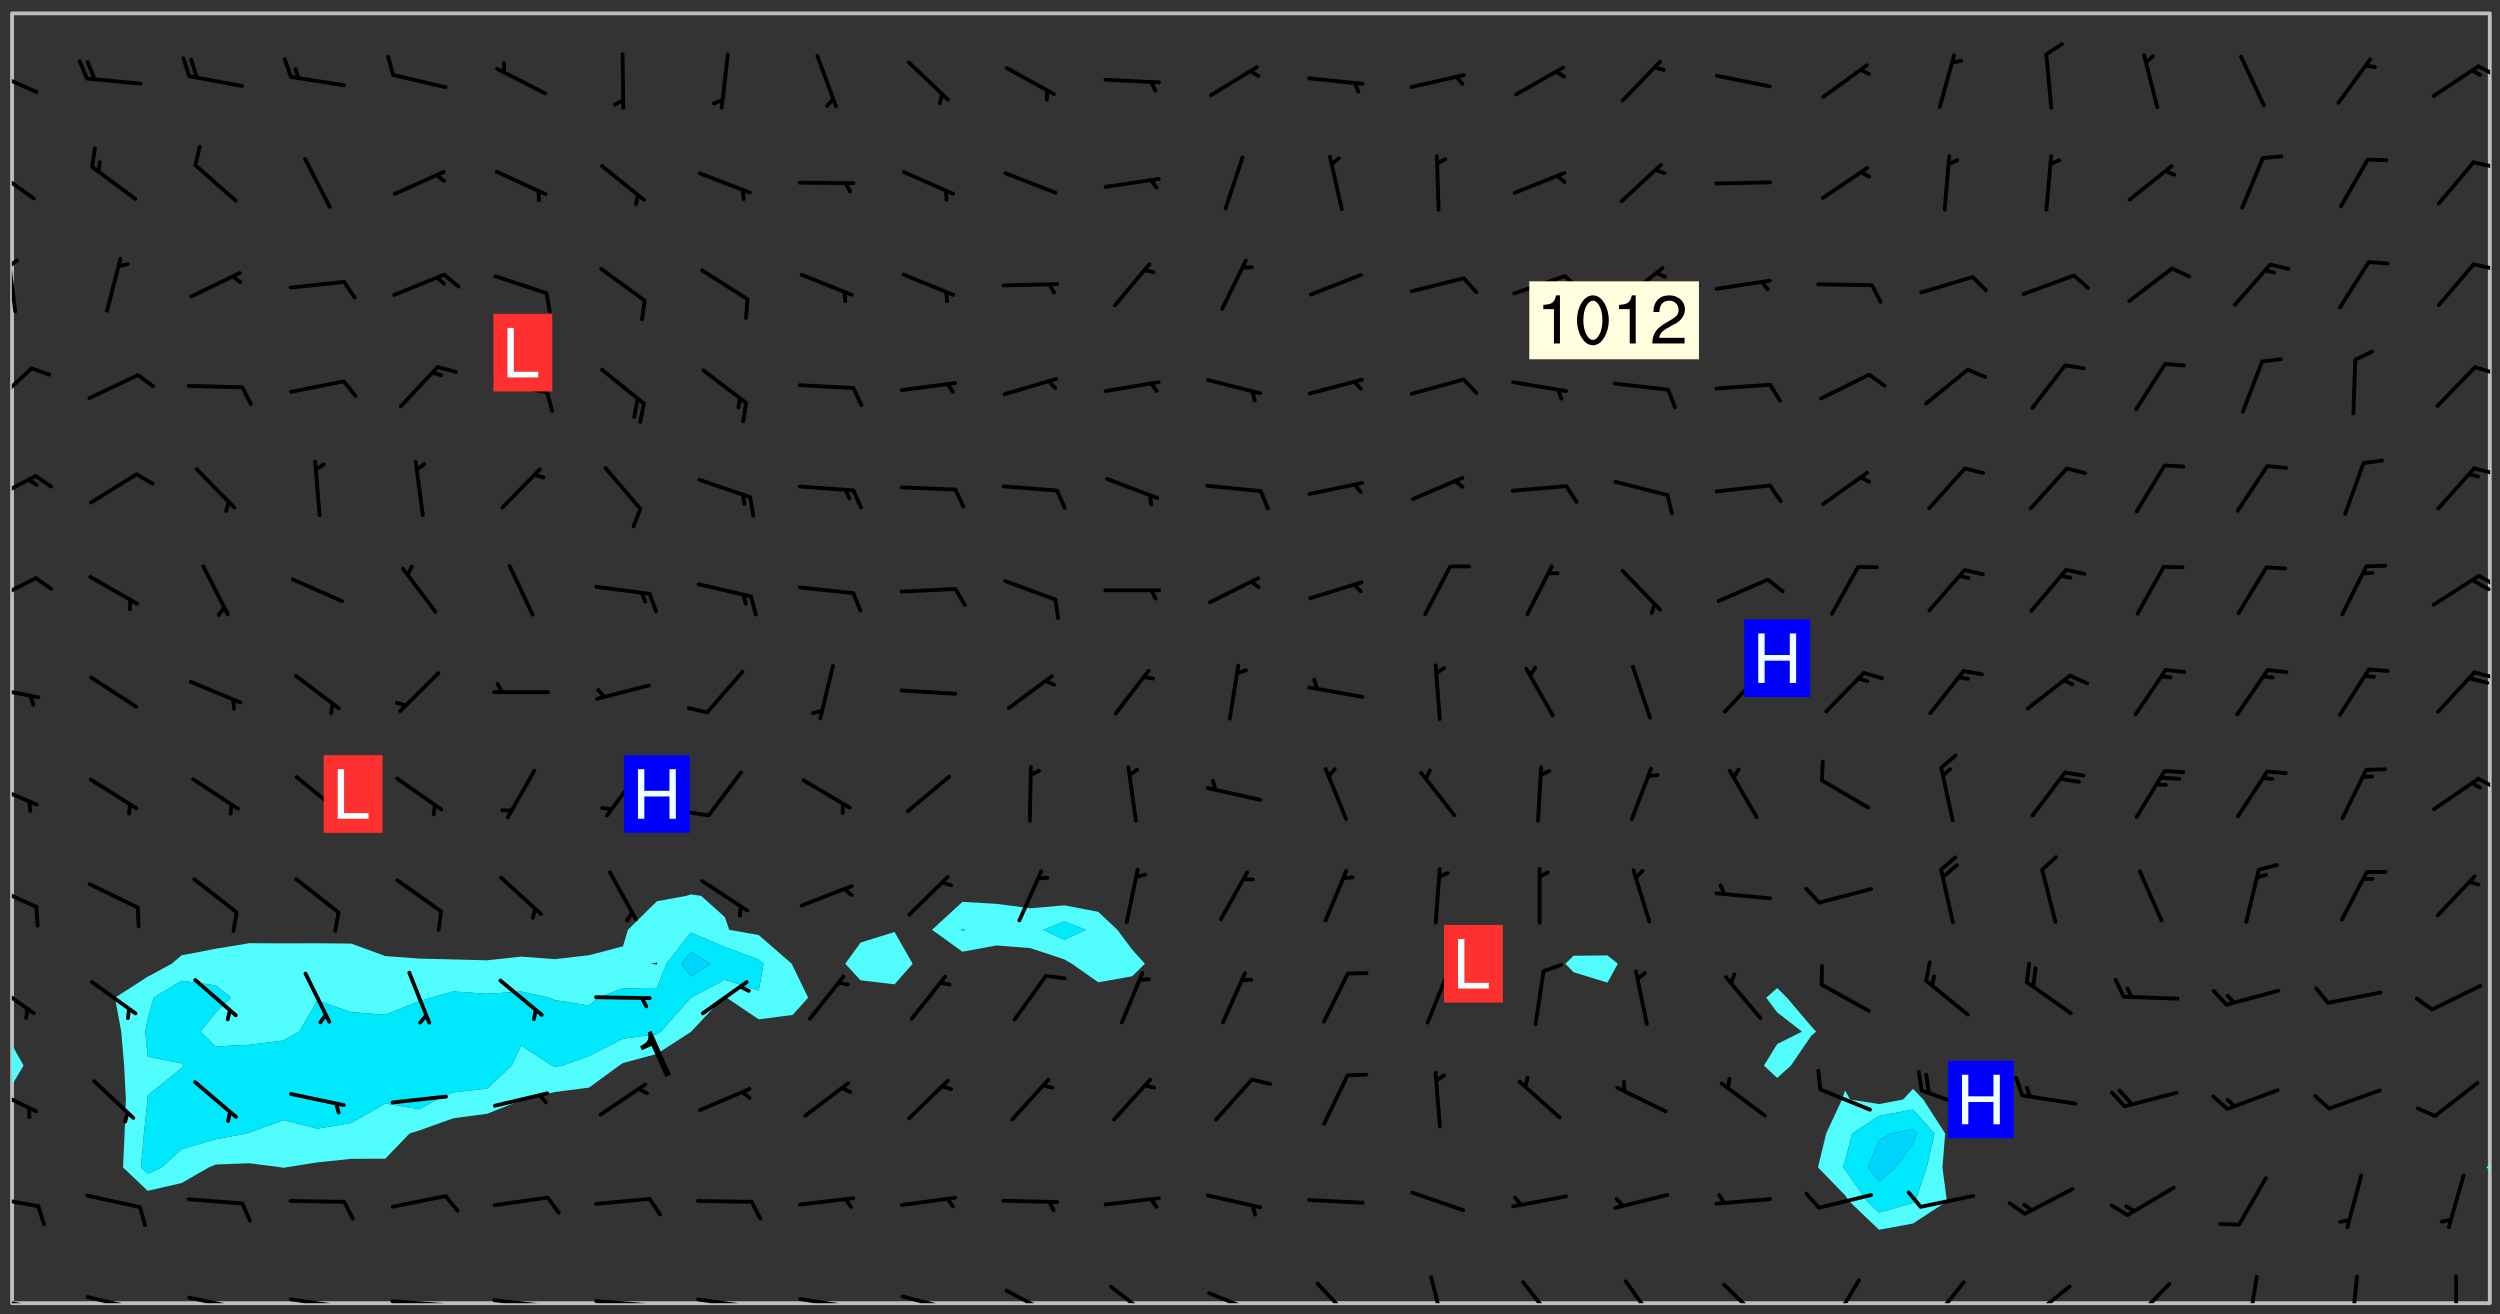 <svg xmlns="http://www.w3.org/2000/svg" role="img" xmlns:xlink="http://www.w3.org/1999/xlink" viewBox="142.45 309.95 326.84 171.84"><rect x="142.45" y="309.95" width="326.84" height="171.84" fill="#333333" stroke="none"/><defs><clipPath id="clip2"><path d="M 144 451 L 145 451 L 145 480.328 L 144 480.328 Z M 144 451"/></clipPath><clipPath id="clip3"><path d="M 144 311.672 L 145 311.672 L 145 447 L 144 447 Z M 144 311.672"/></clipPath><clipPath id="clip4"><path d="M 144 311.672 L 468 311.672 L 468 480.328 L 144 480.328 Z M 144 311.672"/></clipPath><clipPath id="clip5"><path d="M 467 463 L 468 463 L 468 480.328 L 467 480.328 Z M 467 463"/></clipPath><clipPath id="clip6"><path d="M 467 311.672 L 468 311.672 L 468 463 L 467 463 Z M 467 311.672"/></clipPath><clipPath id="clip7"><path d="M 144 479 L 148 479 L 148 480.328 L 144 480.328 Z M 144 479"/></clipPath><clipPath id="clip8"><path d="M 147 480 L 149 480 L 149 480.328 L 147 480.328 Z M 147 480"/></clipPath><clipPath id="clip9"><path d="M 153 479 L 161 479 L 161 480.328 L 153 480.328 Z M 153 479"/></clipPath><clipPath id="clip10"><path d="M 160 480 L 162 480 L 162 480.328 L 160 480.328 Z M 160 480"/></clipPath><clipPath id="clip11"><path d="M 166 479 L 175 479 L 175 480.328 L 166 480.328 Z M 166 479"/></clipPath><clipPath id="clip12"><path d="M 173 480 L 175 480 L 175 480.328 L 173 480.328 Z M 173 480"/></clipPath><clipPath id="clip13"><path d="M 180 479 L 188 479 L 188 480.328 L 180 480.328 Z M 180 479"/></clipPath><clipPath id="clip14"><path d="M 187 480 L 189 480 L 189 480.328 L 187 480.328 Z M 187 480"/></clipPath><clipPath id="clip15"><path d="M 193 479 L 202 479 L 202 480.328 L 193 480.328 Z M 193 479"/></clipPath><clipPath id="clip16"><path d="M 200 480 L 202 480 L 202 480.328 L 200 480.328 Z M 200 480"/></clipPath><clipPath id="clip17"><path d="M 206 479 L 215 479 L 215 480.328 L 206 480.328 Z M 206 479"/></clipPath><clipPath id="clip18"><path d="M 213 480 L 216 480 L 216 480.328 L 213 480.328 Z M 213 480"/></clipPath><clipPath id="clip19"><path d="M 220 479 L 228 479 L 228 480.328 L 220 480.328 Z M 220 479"/></clipPath><clipPath id="clip20"><path d="M 227 480 L 229 480 L 229 480.328 L 227 480.328 Z M 227 480"/></clipPath><clipPath id="clip21"><path d="M 233 479 L 241 479 L 241 480.328 L 233 480.328 Z M 233 479"/></clipPath><clipPath id="clip22"><path d="M 240 480 L 242 480 L 242 480.328 L 240 480.328 Z M 240 480"/></clipPath><clipPath id="clip23"><path d="M 246 479 L 255 479 L 255 480.328 L 246 480.328 Z M 246 479"/></clipPath><clipPath id="clip24"><path d="M 252 480 L 254 480 L 254 480.328 L 252 480.328 Z M 252 480"/></clipPath><clipPath id="clip25"><path d="M 260 479 L 268 479 L 268 480.328 L 260 480.328 Z M 260 479"/></clipPath><clipPath id="clip26"><path d="M 265 480 L 267 480 L 267 480.328 L 265 480.328 Z M 265 480"/></clipPath><clipPath id="clip27"><path d="M 273 478 L 281 478 L 281 480.328 L 273 480.328 Z M 273 478"/></clipPath><clipPath id="clip28"><path d="M 287 477 L 294 477 L 294 480.328 L 287 480.328 Z M 287 477"/></clipPath><clipPath id="clip29"><path d="M 300 478 L 308 478 L 308 480.328 L 300 480.328 Z M 300 478"/></clipPath><clipPath id="clip30"><path d="M 314 477 L 320 477 L 320 480.328 L 314 480.328 Z M 314 477"/></clipPath><clipPath id="clip31"><path d="M 329 476 L 332 476 L 332 480.328 L 329 480.328 Z M 329 476"/></clipPath><clipPath id="clip32"><path d="M 341 477 L 347 477 L 347 480.328 L 341 480.328 Z M 341 477"/></clipPath><clipPath id="clip33"><path d="M 354 477 L 360 477 L 360 480.328 L 354 480.328 Z M 354 477"/></clipPath><clipPath id="clip34"><path d="M 367 477 L 374 477 L 374 480.328 L 367 480.328 Z M 367 477"/></clipPath><clipPath id="clip35"><path d="M 381 477 L 386 477 L 386 480.328 L 381 480.328 Z M 381 477"/></clipPath><clipPath id="clip36"><path d="M 394 477 L 400 477 L 400 480.328 L 394 480.328 Z M 394 477"/></clipPath><clipPath id="clip37"><path d="M 407 477 L 414 477 L 414 480.328 L 407 480.328 Z M 407 477"/></clipPath><clipPath id="clip38"><path d="M 420 477 L 427 477 L 427 480.328 L 420 480.328 Z M 420 477"/></clipPath><clipPath id="clip39"><path d="M 436 476 L 438 476 L 438 480.328 L 436 480.328 Z M 436 476"/></clipPath><clipPath id="clip40"><path d="M 449 476 L 451 476 L 451 480.328 L 449 480.328 Z M 449 476"/></clipPath><clipPath id="clip41"><path d="M 463 476 L 464 476 L 464 480.328 L 463 480.328 Z M 463 476"/></clipPath><clipPath id="clip42"><path d="M 144 466 L 148 466 L 148 468 L 144 468 Z M 144 466"/></clipPath><clipPath id="clip43"><path d="M 144 451 L 148 451 L 148 456 L 144 456 Z M 144 451"/></clipPath><clipPath id="clip44"><path d="M 144 438 L 148 438 L 148 443 L 144 443 Z M 144 438"/></clipPath><clipPath id="clip45"><path d="M 144 425 L 148 425 L 148 429 L 144 429 Z M 144 425"/></clipPath><clipPath id="clip46"><path d="M 144 412 L 148 412 L 148 416 L 144 416 Z M 144 412"/></clipPath><clipPath id="clip47"><path d="M 466 411 L 468 411 L 468 414 L 466 414 Z M 466 411"/></clipPath><clipPath id="clip48"><path d="M 144 399 L 148 399 L 148 402 L 144 402 Z M 144 399"/></clipPath><clipPath id="clip49"><path d="M 465 397 L 468 397 L 468 399 L 465 399 Z M 465 397"/></clipPath><clipPath id="clip50"><path d="M 144 385 L 148 385 L 148 389 L 144 389 Z M 144 385"/></clipPath><clipPath id="clip51"><path d="M 466 384 L 468 384 L 468 387 L 466 387 Z M 466 384"/></clipPath><clipPath id="clip52"><path d="M 465 385 L 468 385 L 468 388 L 465 388 Z M 465 385"/></clipPath><clipPath id="clip53"><path d="M 144 371 L 148 371 L 148 376 L 144 376 Z M 144 371"/></clipPath><clipPath id="clip54"><path d="M 465 370 L 468 370 L 468 373 L 465 373 Z M 465 370"/></clipPath><clipPath id="clip55"><path d="M 144 357 L 147 357 L 147 364 L 144 364 Z M 144 357"/></clipPath><clipPath id="clip56"><path d="M 465 357 L 468 357 L 468 359 L 465 359 Z M 465 357"/></clipPath><clipPath id="clip57"><path d="M 144 343 L 145 343 L 145 351 L 144 351 Z M 144 343"/></clipPath><clipPath id="clip58"><path d="M 144 343 L 145 343 L 145 345 L 144 345 Z M 144 343"/></clipPath><clipPath id="clip59"><path d="M 465 344 L 468 344 L 468 346 L 465 346 Z M 465 344"/></clipPath><clipPath id="clip60"><path d="M 144 331 L 148 331 L 148 337 L 144 337 Z M 144 331"/></clipPath><clipPath id="clip61"><path d="M 465 330 L 468 330 L 468 332 L 465 332 Z M 465 330"/></clipPath><clipPath id="clip62"><path d="M 144 318 L 148 318 L 148 323 L 144 323 Z M 144 318"/></clipPath><clipPath id="clip63"><path d="M 466 318 L 468 318 L 468 321 L 466 321 Z M 466 318"/></clipPath><g id="surface1514" clip-path="url(#clip1)"><path fill="#fff" fill-opacity="0" fill-rule="evenodd" d="M 0 0 L 1000 0 L 1000 1000 L 0 1000 Z M 0 0"/><path fill="#d3d3d3" fill-opacity="0" fill-rule="evenodd" d="M162.152 355.867L161.918 356.16 161.977 356.395 162.094 356.566 162.27 356.801 162.562 357.148 162.676 357.207 162.793 357.035 162.852 356.801 163.027 356.625 163.492 356.449 164.191 356.449 164.426 356.742 164.715 357.559 164.773 357.734 164.949 357.965 165.301 358.199 166 358.898 166.172 359.074 166.406 359.422 166.641 359.832 166.93 360.414 167.34 360.879 167.57 361.113 167.805 361.289 167.922 361.52 168.098 361.812 168.27 362.977 168.27 363.211 168.328 363.5 168.387 363.617 168.504 363.734 168.852 364.145 168.969 364.316 169.145 364.492 169.32 364.727 169.438 364.898 169.609 365.25 169.668 365.484 169.902 365.891 170.137 365.832 169.961 366.008 169.902 366.938 169.32 366.938 169.086 366.824 168.738 366.938 168.621 367.055 168.562 367.348 168.504 367.523 168.387 367.695 167.922 367.988 167.863 368.223 167.805 368.336 167.805 368.98 167.863 369.152 167.863 369.562 167.922 369.621 167.922 370.027 167.98 370.434 168.098 370.609 168.156 370.668 168.387 371.309 168.328 371.602 168.328 372.301 168.27 372.883 168.27 373.117 168.211 373.348 168.156 373.699 168.156 375.621 168.211 375.738 168.637 375.738 168.27 375.855 168.246 376.207 169.137 377.375 170.879 377.914 172.219 378.273 172.219 378.812 172.309 379.621 172.844 380.336 174.363 380.605 175.254 380.52 175.344 381.684 175.879 381.863 177.039 381.684 179.094 380.699 180.254 380.336 182.133 380.16 183.828 379.98 183.648 380.699 182.133 380.785 180.883 380.875 180.078 381.145 179.004 381.953 179.273 382.672 179.809 383.57 179.629 384.195 179.363 385.004 179.629 386.082 180.254 386.98 181.059 387.16 182.309 386.98 182.043 387.703 182.141 388.207 182.195 388.5 182.195 388.672 182.254 388.965 182.254 389.371 182.43 389.488 182.781 389.605 183.188 389.605 183.48 389.43 183.594 389.312 183.652 389.195 183.77 388.965 183.828 388.789 184.18 388.324 184.41 388.148 184.586 388.09 184.762 388.148 184.82 388.324 184.938 389.312 184.992 389.781 185.051 389.953 185.168 390.188 185.344 390.246 186.16 390.305 186.449 390.305 186.566 390.539 186.625 390.945 186.684 391.297 186.684 392.402 186.801 392.695 186.918 393.043 187.207 393.742 187.383 394.094 187.965 394.848 188.316 395.023 188.488 395.082 188.957 395.316 189.598 395.781 189.945 396.016 190.238 396.191 190.531 396.246 190.762 396.309 191.578 396.656 191.871 396.832 191.984 397.004 192.336 397.355 192.453 397.531 192.977 398.172 192.977 398.461 193.035 398.812 193.035 399.16 193.094 399.512 193.152 399.801 193.27 399.859 193.441 399.918 193.617 399.918 194.199 400.152 194.375 400.27 194.551 400.559 194.727 400.793 194.84 401.027 195.133 401.258 195.25 401.375 195.25 401.785 195.309 401.84 195.598 402.074 195.832 402.191 195.891 402.309 196.008 402.48 196.066 402.598 196.297 402.832 196.355 403.008 196.59 403.066 196.707 403.125 196.59 403.238 196.531 403.355 196.531 403.473 196.414 403.766 196.297 404.055 196.297 404.637 196.473 404.754 196.59 404.812 196.648 404.93 196.766 405.047 196.879 405.105 197.055 405.453 197.113 405.805 197.172 406.211 197.172 406.387 197.113 406.562 196.996 407.262 196.996 407.434 197.113 407.609 197.406 407.902 197.812 407.902 197.988 408.02 198.105 408.191 198.223 408.484 198.223 408.719 197.695 408.719 197.465 408.484 197.23 408.484 197.055 408.543 196.996 409.242 197.055 409.59 197.172 409.766 197.348 410.176 197.465 410.406 197.754 410.875 197.93 410.93 198.453 410.93 198.688 410.988 199.445 411.629 199.504 411.922 199.504 412.156 199.562 412.215 199.793 412.562 199.793 412.914 199.676 413.086 199.676 413.379 199.969 413.668 200.262 413.844 200.434 413.902 200.727 414.078 201.02 414.195 201.602 414.602 201.891 414.836 202.184 415.012 202.402 415.172 202.418 415.184 202.648 415.359 203.289 415.883 203.465 416.117 203.582 416.293 203.758 416.469 203.871 416.641 203.871 417.281 203.988 417.457 204.457 417.574 205.039 417.691 205.273 417.75 205.504 417.863 205.797 417.98 205.91 418.039 206.496 418.391 206.785 418.562 206.961 418.625 207.137 418.68 207.312 418.738 208.012 419.09 208.301 419.266 208.535 419.32 208.824 419.496 209.059 419.613 209.699 420.02 209.992 420.137 210.164 420.195 210.398 420.254 210.809 420.312 211.039 420.371 211.273 420.488 211.332 420.66 210.922 420.836 211.391 420.895 211.449 421.188 211.562 421.422 211.738 421.477 211.973 421.535 212.148 421.594 212.555 421.711 213.195 421.945 213.312 422.117 213.371 422.352 213.371 422.527 213.312 422.645 213.254 423.051 213.488 423.285 213.605 423.344 213.953 423.461 214.594 423.691 214.77 423.809 215.059 423.926 215.234 424.102 215.469 424.566 216.051 425.672 216.227 425.848 216.574 426.023 216.75 426.141 217.102 426.258 218.148 426.781 218.383 426.84 218.848 426.953 219.141 427.012 219.605 427.188 220.363 427.77 220.598 428.004 220.945 428.469 221.121 428.645 221.41 428.879 222.227 429.578 222.52 429.754 222.809 430.043 223.102 430.219 223.395 430.508 224.09 431.148 224.266 431.324 224.559 431.559 224.848 431.793 225.316 432.082 225.957 432.664 226.305 432.898 226.539 433.191 226.887 433.539 227.238 434.004 228.172 434.996 228.52 435.402 228.637 435.578 228.871 435.637 228.984 435.754 229.629 435.93 229.859 436.043 230.094 436.102 230.387 436.277 230.617 436.395 231.551 437.094 231.957 437.5 232.191 437.676 232.598 437.852 232.832 437.969 233.648 438.316 233.996 438.551 234.23 438.668 234.523 438.957 234.754 439.074 235.512 439.426 235.863 439.598 236.094 439.656 236.387 439.773 236.621 439.832 237.492 440.008 238.309 440.008 238.777 440.238 238.949 440.297 239.824 440.996 240.289 441.113 240.582 441.172 240.758 441.23 240.988 441.289 241.457 441.348 241.805 441.406 242.156 441.465 242.562 441.523 242.855 441.523 243.027 441.582 243.027 441.812 243.203 441.988 243.496 441.988 243.844 442.047 244.195 442.105 244.895 442.223 245.535 442.223 246 441.988 246.293 441.812 246.465 441.695 246.875 441.523 247.164 441.348 248.098 440.883 248.566 440.59 249.09 440.297 249.555 440.125 250.02 439.949 251.07 439.484 251.359 439.367 251.77 439.25 252.059 439.133 252.586 438.957 254.102 438.258 254.684 437.91 254.973 437.852 255.266 437.793 255.613 437.676 256.488 437.445 256.84 437.328 256.953 437.328 257.188 437.27 258.062 437.035 258.297 436.977 259.109 436.977 259.461 436.918 260.277 436.801 260.449 436.742 260.801 436.688 261.094 436.629 261.324 436.57 262.141 436.395 262.316 436.336 262.664 436.336 262.898 436.277 263.363 436.16 264.121 435.988 264.355 435.93 264.703 435.93 265.113 435.812 265.402 435.754 266.688 435.695 266.977 435.695 267.387 435.637 267.617 435.578 267.793 435.578 268.668 435.461 269.074 435.461 269.484 435.344 269.832 435.344 270.184 435.23 271.055 435.172 272.805 435.172 273.852 435.461 274.262 435.578 274.551 435.695 274.902 435.812 275.191 435.93 276.242 436.102 276.531 436.16 276.824 436.16 277.117 436.219 277.289 436.277 277.699 436.336 277.871 436.395 277.988 436.453 278.105 436.453 278.223 436.512 278.574 436.57 278.688 436.57 279.098 436.637 281.02 437.031 282.945 437.426 284.465 437.875 286.16 438.594 288.305 439.398 289.91 438.68 291.34 437.875 292.5 436.797 293.75 436.348 296.785 435.629 298.66 435.27 300.805 433.922 303.039 432.668 305.539 431.41 307.234 430.961 309.02 430.781 310.18 430.512 310.805 431.051 312.145 430.781 312.859 429.793 313.844 428.449 314.289 428.27 315.094 427.91 316.969 427.371 318.754 426.922 320.004 426.652 321.164 426.562 322.863 426.473 324.824 426.203 326.074 426.113 326.613 426.113 327.238 426.023 328.129 426.023 330.273 425.844 332.684 425.664 335.273 425.574 336.969 425.754 338.578 425.844 340.008 426.203 341.168 426.922 343.043 427.91 344.203 429.438 344.469 430.152 345.098 430.242 345.453 431.141 345.988 431.68 346.523 433.207 347.598 433.566 348.133 433.566 347.328 434.102 347.418 435.809 348.133 438.504 349.023 439.309 349.918 440.297 350.633 441.555 352.418 442.094 353.938 441.914 354.293 443.258 355.902 442.453 356.883 441.914 357.152 442.184 357.469 441.969 357.688 441.824 358.488 442.273 358.938 441.914 359.293 441.914 359.828 441.645 360.367 440.926 360.902 440.656 361.527 439.668 362.688 440.117 363.527 440.488 364.922 441.105 366.617 440.926 368.223 440.926 370.008 441.016 370.188 439.309 370.723 437.965 371.527 438.234 372.02 439.082 372.422 439.488 372.332 440.027 372.332 440.387 373.047 440.836 373.758 440.566 375.188 440.566 375.547 441.555 375.992 442.812 376.707 444.156 377.957 444.785 379.652 445.414 380.367 445.234 380.547 444.695 381.527 444.605 381.977 444.965 382.062 446.223 381.797 446.852 381.262 447.031 381.262 447.57 381.977 448.555 382.242 449.094 383.227 450.082 384.027 451.16 383.762 451.52 383.672 452.418 383.047 454.75 382.691 456.816 382.602 458.609 382.422 459.328 382.332 459.867 382.332 461.305 381.352 463.188 380.992 464.895 380.457 465.793 379.652 466.961 379.387 467.5 381.441 468.754 381.527 469.113 381.172 469.652 381.082 469.473 381.082 470.281 381.172 471.719 380.727 472.434 379.652 472.527 379.387 473.242 379.922 474.141 380.727 474.859 381.887 475.668 383.227 475.938 383.672 476.297 383.316 476.746 381.527 476.656 380.277 476.207 379.562 475.488 378.938 475.398 378.762 478.988 378.574 480.297 467.934 480.297 467.934 311.703 412.664 311.703 412.664 360.785 413.426 360.91 416.715 361.453 418.738 364.289 418.738 367.043 421.09 367.375 423.438 367.707 427.488 367.707 426.109 371.867 424.086 372.574 422.062 373.277 421.52 373.621 418.926 375.238 418.738 375.355 416.715 373.277 415.984 370.535 413.312 368.457 411.938 364.957 411.871 364.875 409.914 362.203 412.664 360.785 412.664 311.703 294.422 311.703 294.422 403.117 294.539 403.148 294.672 403.16 294.746 403.234 294.852 403.281 294.941 403.34 295.027 403.398 295.117 403.457 295.414 403.754 295.473 403.844 295.504 403.961 295.531 404.078 295.547 404.215 295.516 404.332 295.457 404.422 295.398 404.508 295.355 404.613 295.309 404.715 295.281 404.836 295.281 404.98 295.457 405.25 295.605 405.398 295.68 405.484 295.754 405.559 295.797 405.664 295.859 405.754 295.918 405.84 295.961 405.945 296.02 406.035 296.066 406.137 296.109 406.242 296.168 406.328 296.285 406.508 296.359 406.582 296.422 406.668 296.48 406.758 296.523 406.863 296.582 406.953 296.641 407.039 296.703 407.129 296.762 407.219 296.805 407.32 296.922 407.5 296.996 407.574 297.055 407.66 297.129 407.734 297.219 407.793 297.324 407.84 297.473 407.84 297.605 407.824 297.738 407.84 297.84 407.793 297.914 407.719 297.961 407.617 297.945 407.484 297.945 407.336 297.898 407.23 297.871 407.113 297.824 407.012 297.797 406.891 297.754 406.789 297.691 406.699 297.648 406.598 297.605 406.492 297.574 406.375 297.559 406.242 297.547 406.105 297.633 406.047 297.691 405.961 297.812 405.93 297.855 406.035 297.871 406.168 297.871 406.285 297.93 406.387 297.988 406.477 298.078 406.535 298.227 406.684 298.285 406.773 298.328 406.879 298.316 406.98 298.402 407.039 298.508 407.086 298.594 407.145 298.684 407.203 298.758 407.277 298.641 407.305 298.535 407.352 298.449 407.41 298.375 407.484 298.316 407.574 298.254 407.66 298.227 407.781 298.18 407.883 298.137 407.988 298.105 408.105 298.094 408.238 298.078 408.371 298.078 408.52 298.105 408.637 298.152 408.742 298.195 408.844 298.254 408.934 298.328 409.008 298.418 409.066 298.492 409.141 298.582 409.199 298.641 409.289 298.684 409.395 298.73 409.496 298.848 409.527 298.98 409.543 299.129 409.543 299.246 409.512 299.352 409.555 299.395 409.66 299.441 409.762 299.469 409.883 299.5 410 299.527 410.117 299.559 410.238 299.586 410.355 299.691 410.398 299.793 410.445 299.926 410.43 300.074 410.578 300.137 410.664 300.211 410.738 300.281 410.812 300.371 410.875 300.477 410.918 300.578 410.961 300.695 410.992 300.832 411.008 300.949 410.977 301.023 410.902 301.051 410.785 301.039 410.652 301.008 410.531 300.98 410.414 301.023 410.309 301.141 410.309 301.23 410.371 301.348 410.398 301.496 410.398 301.629 410.414 301.777 410.414 301.91 410.43 302.043 410.414 302.191 410.414 302.324 410.398 302.457 410.387 302.594 410.398 302.711 410.371 302.844 410.355 303.035 410.297 302.977 410.473 302.961 410.605 302.934 410.727 302.918 410.859 302.859 410.945 302.727 410.961 302.621 411.008 302.516 411.051 302.398 411.082 302.281 411.109 302.016 411.141 301.867 411.141 301.734 411.156 301.66 411.23 301.719 411.316 301.867 411.465 301.984 411.645 302.059 411.715 302.148 411.777 302.238 411.836 302.324 411.895 302.414 411.953 302.516 411.996 302.621 412.059 302.727 412.102 302.812 412.16 302.918 412.207 303.02 412.25 303.199 412.367 303.258 412.457 303.215 412.559 303.168 412.664 303.184 412.797 303.406 413.02 303.465 413.109 303.508 413.211 303.539 413.332 303.582 413.434 303.598 413.566 303.629 413.684 303.641 413.82 303.672 413.938 303.82 414.086 303.922 414.129 304.027 414.172 304.145 414.203 304.277 414.219 304.414 414.234 304.531 414.234 304.648 414.203 304.738 414.145 304.781 414.039 304.828 413.938 304.871 413.832 304.902 413.715 304.914 413.582 304.914 413.434 304.902 413.301 304.887 413.168 304.855 413.051 304.812 412.945 304.766 412.84 304.723 412.738 304.68 412.633 304.664 412.5 304.68 412.367 304.707 412.25 304.738 412.133 304.766 412.012 304.812 411.91 304.902 411.852 304.988 411.789 305.062 411.715 305.152 411.656 305.375 411.434 305.434 411.348 305.508 411.273 305.625 411.094 305.684 411.008 305.684 410.859 305.609 410.785 305.508 410.738 305.402 410.695 305.301 410.652 305.242 410.562 305.195 410.457 305.168 410.34 305.258 410.281 305.375 410.25 305.477 410.207 305.656 410.09 305.805 409.941 305.816 409.809 305.805 409.703 305.715 409.645 305.582 409.66 305.434 409.66 305.301 409.676 305.168 409.66 305.047 409.629 304.961 409.57 304.887 409.496 304.828 409.406 304.766 409.32 304.648 409.141 304.59 409.055 304.621 408.934 304.707 408.875 304.828 408.844 304.887 408.758 304.887 408.637 304.855 408.52 304.797 408.43 304.738 408.344 304.691 408.238 304.664 408.121 304.648 407.988 304.707 407.898 304.781 407.824 304.871 407.766 304.988 407.586 305.062 407.512 305.121 407.426 305.27 407.277 305.391 407.246 305.523 407.23 305.656 407.246 305.73 407.32 305.773 407.426 305.789 407.559 305.758 407.676 305.641 407.707 305.508 407.719 305.359 407.867 305.316 407.973 305.27 408.074 305.242 408.195 305.211 408.312 305.211 408.461 305.242 408.578 305.285 408.684 305.344 408.773 305.418 408.844 305.492 408.918 305.609 408.949 305.73 408.977 305.848 408.949 305.98 408.934 306.098 408.934 306.188 408.992 306.262 409.066 306.309 409.172 306.367 409.258 306.469 409.305 306.602 409.32 306.707 409.363 306.793 409.422 306.781 409.527 306.707 409.602 306.527 409.719 306.469 409.809 306.379 409.867 306.309 409.941 306.234 410.016 306.172 410.105 306.145 410.223 306.129 410.355 306.145 410.488 306.129 410.621 306.129 410.77 306.145 410.902 306.172 411.02 306.203 411.141 306.277 411.215 306.367 411.273 306.453 411.332 306.543 411.391 306.66 411.422 306.66 411.508 306.559 411.555 306.469 411.613 306.203 411.645 306.086 411.672 305.938 411.672 305.832 411.715 305.73 411.762 305.672 411.852 305.609 412.086 305.598 412.219 305.566 412.34 305.551 412.473 305.551 412.766 305.539 412.898 305.551 413.035 305.566 413.168 305.699 413.184 305.832 413.195 305.953 413.227 306.039 413.285 306.113 413.359 306.16 413.465 306.203 413.566 306.219 413.699 306.219 414.145 306.203 414.277 306.203 414.723 306.234 414.988 306.262 415.105 306.277 415.238 306.309 415.355 306.395 415.566 306.426 415.832 306.426 415.98 306.395 416.098 306.367 416.215 306.336 416.336 306.309 416.453 306.277 416.57 306.246 416.691 306.234 416.824 306.219 416.957 306.309 417.016 306.426 416.984 306.527 417 306.574 417.105 306.543 417.371 306.543 417.812 306.5 417.918 306.453 418.023 306.41 418.125 306.367 418.23 306.309 418.316 306.277 418.438 306.234 418.555 306.203 418.672 306.188 418.805 306.203 418.938 306.262 419.027 306.367 419.074 306.453 419.133 306.512 419.219 306.5 419.355 306.469 419.473 306.426 419.574 306.426 420.02 306.41 420.152 306.41 420.301 306.379 420.418 306.336 420.523 306.309 420.641 306.262 420.746 306.219 420.848 306.188 420.969 306.16 421.086 306.129 421.219 306.098 421.336 306.07 421.453 306.027 421.559 305.996 421.676 305.965 421.797 305.953 421.93 305.938 422.062 305.938 422.359 305.965 422.477 305.965 422.625 306.012 423.023 306.039 423.141 306.098 423.23 306.219 423.262 306.367 423.262 306.5 423.246 306.559 423.336 306.559 423.453 306.5 423.543 306.41 423.602 306.309 423.645 306.203 423.691 306.113 423.75 306.027 423.809 305.891 423.824 305.773 423.793 305.641 423.777 305.539 423.824 305.477 423.91 305.465 424.047 305.449 424.18 305.418 424.297 305.391 424.414 305.375 424.547 305.344 424.668 305.344 424.965 305.359 425.098 305.391 425.215 305.391 425.363 305.402 425.496 305.402 425.645 305.375 425.762 305.328 425.863 305.301 425.984 305.27 426.102 305.211 426.191 305.137 426.266 305.035 426.309 304.93 426.355 304.812 426.383 304.691 426.414 304.59 426.367 304.648 426.281 304.754 426.234 304.781 426.117 304.812 426 304.84 425.879 304.871 425.762 304.871 425.613 304.887 425.48 304.855 425.363 304.812 425.258 304.707 425.273 304.633 425.348 304.531 425.391 304.441 425.453 304.367 425.527 304.324 425.629 304.309 425.762 304.277 425.879 304.25 426 304.219 426.117 304.191 426.234 304.16 426.355 304.133 426.473 304.102 426.59 304.059 426.695 303.969 426.754 303.879 426.754 303.762 426.723 303.73 426.637 303.746 426.5 303.715 426.383 303.715 426.234 303.703 426.102 303.703 425.953 303.641 425.719 303.613 425.598 303.57 425.496 303.523 425.391 303.465 425.305 303.406 425.215 303.363 425.109 303.301 425.023 303.152 424.875 303.082 424.801 302.977 424.754 302.871 424.711 302.77 424.668 302.473 424.371 302.383 424.297 302.297 424.238 302.191 424.195 302.102 424.133 302.016 424.074 301.91 424.031 301.82 423.973 301.734 423.91 301.66 423.84 301.555 423.793 301.469 423.734 301.363 423.691 301.273 423.629 301.172 423.586 301.066 423.543 300.98 423.484 300.875 423.438 300.77 423.395 300.668 423.348 300.578 423.289 300.477 423.246 300.371 423.203 300.281 423.141 300.164 423.113 300.031 423.098 299.898 423.113 299.75 423.113 299.617 423.129 299.5 423.098 299.41 423.039 299.336 422.965 299.246 422.906 299.145 422.859 298.996 422.859 298.875 422.832 298.773 422.789 298.699 422.715 298.582 422.535 298.492 422.477 298.391 422.434 298.301 422.371 298.195 422.328 298.105 422.27 298.02 422.211 297.914 422.164 297.855 422.078 297.797 421.988 297.754 421.883 297.707 421.781 297.633 421.707 297.547 421.648 297.473 421.574 297.383 421.516 297.16 421.293 297.117 421.188 297.086 420.922 297.191 420.879 297.336 420.879 297.441 420.922 297.516 420.996 297.605 421.055 297.691 421.113 297.797 421.16 297.887 421.219 298.035 421.367 298.105 421.441 298.254 421.59 298.316 421.676 298.391 421.75 298.477 421.809 298.551 421.883 298.641 421.945 298.73 422.004 298.816 422.062 299.086 422.238 299.188 422.285 299.293 422.328 299.395 422.371 299.441 422.297 299.5 422.211 299.574 422.137 299.645 422.062 299.75 422.105 299.824 422.18 299.883 422.27 299.926 422.371 299.973 422.477 300.016 422.582 300.137 422.609 300.254 422.582 300.328 422.492 300.371 422.387 300.43 422.297 300.504 422.223 300.609 422.18 300.727 422.152 300.859 422.164 300.949 422.223 301.098 422.371 301.156 422.461 301.199 422.566 301.246 422.668 301.289 422.773 301.332 422.875 301.438 422.922 301.543 422.965 301.676 422.98 301.762 422.922 301.82 422.832 301.895 422.758 302 422.715 302.117 422.742 302.223 422.789 302.324 422.832 302.43 422.875 302.531 422.922 302.711 423.039 302.711 423.156 302.695 423.289 302.711 423.422 302.727 423.559 302.785 423.645 302.887 423.691 303.008 423.719 303.125 423.75 303.273 423.75 303.391 423.719 303.449 423.629 303.629 423.512 303.688 423.422 303.762 423.348 303.82 423.262 303.938 423.082 304.117 422.965 304.234 422.996 304.324 423.055 304.367 423.129 304.352 423.262 304.352 423.379 304.441 423.438 304.59 423.438 304.723 423.422 304.855 423.41 305.121 423.379 305.227 423.336 305.344 423.305 305.465 423.277 305.539 423.203 305.609 423.129 305.672 423.039 305.656 422.934 305.609 422.832 305.508 422.789 305.402 422.773 305.285 422.801 305.02 422.832 304.871 422.832 304.797 422.758 304.707 422.699 304.59 422.668 304.473 422.641 304.34 422.625 304.191 422.625 304.059 422.641 303.762 422.641 303.656 422.594 303.508 422.445 303.465 422.344 303.406 422.254 303.629 422.031 303.715 421.973 303.82 421.93 303.938 421.898 304.07 421.883 304.203 421.898 304.34 421.914 304.441 421.957 304.574 421.945 304.664 421.883 304.766 421.84 304.828 421.75 304.781 421.648 304.691 421.59 304.574 421.559 304.473 421.516 304.414 421.426 304.352 421.336 304.352 421.219 304.367 421.086 304.473 421.039 304.547 420.969 304.547 420.848 304.457 420.789 304.426 420.672 304.516 420.613 304.59 420.539 304.633 420.434 304.691 420.344 304.738 420.242 304.754 420.109 304.754 419.961 304.707 419.855 304.664 419.754 304.574 419.695 304.441 419.68 304.34 419.637 304.203 419.621 304.086 419.59 303.641 419.59 303.508 419.574 303.375 419.562 303.242 419.547 303.125 419.516 302.977 419.516 302.844 419.5 302.711 419.488 302.445 419.457 302.324 419.414 302.238 419.355 302.164 419.281 302.164 419.133 302.176 419 302.281 418.953 302.383 418.91 302.516 418.895 302.668 418.895 302.801 418.879 303.094 418.879 303.215 418.91 303.316 418.953 303.406 419.012 303.641 419.074 303.762 419.027 303.852 418.969 303.953 418.926 304.086 418.91 304.191 418.953 304.293 419 304.426 419.012 304.547 418.984 304.691 418.984 304.812 418.953 304.93 418.926 305.035 418.879 305.109 418.805 305.195 418.746 305.344 418.598 305.402 418.512 305.449 418.406 305.477 418.289 305.492 418.184 305.391 418.141 305.301 418.082 305.184 418.051 305.078 418.008 304.988 417.945 304.914 417.859 304.84 417.785 304.738 417.742 304.633 417.695 304.531 417.652 304.473 417.562 304.426 417.461 304.34 417.25 304.277 417.164 304.219 417.074 304.145 417 304.059 416.941 303.789 416.941 303.672 416.973 303.582 417.031 303.48 417.074 303.348 417.09 303.242 417.074 303.215 416.957 303.152 416.867 303.035 416.836 302.934 416.793 302.785 416.645 302.754 416.527 302.738 416.422 302.812 416.348 302.992 416.23 303.109 416.203 303.227 416.172 303.363 416.188 303.465 416.23 303.57 416.273 303.672 416.32 303.777 416.363 303.895 416.395 304.027 416.41 304.145 416.438 304.277 416.453 304.383 416.438 304.473 416.379 304.398 416.305 304.293 416.262 304.219 416.188 304.145 416.098 303.996 415.949 303.91 415.891 303.82 415.832 303.746 415.758 303.656 415.699 303.555 415.652 303.434 415.625 303.332 415.578 303.227 415.535 303.109 415.504 303.008 415.461 302.887 415.43 302.738 415.43 302.621 415.461 302.516 415.504 302.43 415.566 302.25 415.684 302.164 415.742 302.074 415.801 301.969 415.848 301.883 415.906 301.777 415.949 301.676 415.992 301.57 416.039 301.496 416.113 301.438 416.203 301.379 416.289 301.332 416.395 301.273 416.48 301.199 416.555 301.066 416.543 300.949 416.512 300.832 416.512 300.758 416.586 300.668 416.645 300.594 416.719 300.504 416.777 300.418 416.836 300.312 416.883 300.211 416.926 300.074 416.941 299.973 416.898 299.824 416.75 299.719 416.703 299.633 416.703 299.527 416.75 299.426 416.793 299.305 416.824 299.188 416.793 299.113 416.719 299.113 416.602 299.145 416.48 299.219 416.41 299.277 416.32 299.352 416.246 299.469 416.215 299.574 416.172 299.867 416.172 300 416.156 300.137 416.141 300.238 416.098 300.328 416.039 300.43 415.992 300.52 415.934 300.652 415.922 300.742 415.98 300.875 415.992 300.965 415.934 301.051 415.875 301.156 415.832 301.246 415.773 301.332 415.711 301.422 415.652 301.57 415.504 301.629 415.418 301.688 415.328 301.793 415.285 301.926 415.27 302.043 415.297 302.164 415.328 302.223 415.27 302.281 415.18 302.312 414.914 302.34 414.797 302.445 414.809 302.578 414.824 302.68 414.781 302.77 414.723 302.828 414.633 302.902 414.559 302.961 414.469 303.008 414.367 303.02 414.234 303.008 414.102 302.961 413.996 302.812 413.848 302.754 413.758 302.695 413.672 302.652 413.566 302.652 413.121 302.668 412.988 302.668 412.84 302.68 412.707 302.621 412.648 302.531 412.707 302.43 412.664 302.25 412.547 302.164 412.488 302.102 412.398 302.043 412.309 301.969 412.234 301.883 412.176 301.762 412.207 301.66 412.219 301.555 412.266 301.469 412.324 301.363 412.367 301.215 412.516 301.125 412.574 301.039 412.633 300.949 412.695 300.844 412.738 300.711 412.754 300.711 412.633 300.816 412.59 300.934 412.559 301.008 412.488 301.051 412.383 301.051 412.234 301.023 412.117 300.875 411.969 300.742 411.953 300.594 411.953 300.477 411.984 300.371 412.027 300.27 412.07 300.18 412.133 300.062 412.16 299.988 412.086 300 411.953 299.957 411.852 299.914 411.746 299.824 411.688 299.707 411.715 299.586 411.746 299.469 411.777 299.367 411.82 299.246 411.852 299.145 411.895 299.039 411.938 298.949 411.996 298.848 412.012 298.848 411.895 298.863 411.762 298.805 411.672 298.73 411.715 298.582 411.863 298.523 411.953 298.449 412.027 298.402 412.133 298.359 412.234 298.285 412.309 298.227 412.398 298.152 412.473 298.094 412.559 298.02 412.633 297.93 412.695 297.855 412.766 297.781 412.84 297.68 412.855 297.547 412.871 297.441 412.828 297.441 412.707 297.59 412.559 297.633 412.457 297.691 412.367 297.738 412.266 297.781 412.16 297.84 412.07 297.871 411.953 297.914 411.852 297.945 411.73 297.973 411.613 298.02 411.508 298.062 411.406 298.105 411.301 298.18 411.23 298.27 411.168 298.359 411.109 298.461 411.066 298.758 411.066 299.023 411.035 299.129 410.992 299.055 410.918 298.938 410.887 298.832 410.844 298.742 410.785 298.641 410.738 298.551 410.68 298.449 410.637 298.344 410.594 298.254 410.531 298.168 410.473 298.062 410.43 297.961 410.387 297.84 410.355 297.723 410.324 297.621 410.281 297.5 410.25 297.398 410.207 297.309 410.148 297.266 410.043 297.25 409.91 297.352 409.867 297.484 409.852 297.621 409.867 297.754 409.852 297.855 409.809 297.914 409.719 297.93 409.613 297.84 409.555 297.766 409.48 297.664 409.438 297.574 409.379 297.426 409.23 297.383 409.125 297.367 408.992 297.367 408.699 297.309 408.609 297.219 408.551 297.145 408.477 297.102 408.371 297.07 408.254 297.012 408.164 296.938 408.09 296.82 408.062 296.746 407.988 296.656 407.93 296.566 407.867 296.48 407.809 296.406 407.734 296.348 407.648 296.301 407.543 296.215 407.484 296.066 407.336 295.871 407.277 295.738 407.293 295.637 407.336 295.562 407.41 295.516 407.512 295.473 407.617 295.414 407.707 295.355 407.793 295.059 408.09 294.969 408.148 294.883 408.148 294.82 408.062 294.777 407.957 294.809 407.84 294.867 407.75 294.895 407.633 294.883 407.5 294.793 407.438 294.688 407.484 294.57 407.512 294.453 407.543 294.184 407.719 294.082 407.766 293.965 407.793 293.859 407.84 293.77 407.898 293.668 407.941 293.609 407.855 293.562 407.75 293.578 407.617 293.625 407.512 293.695 407.438 293.77 407.367 293.828 407.277 293.828 407.129 293.785 407.023 293.547 407.023 293.445 407.07 293.414 407.188 293.387 407.305 293.355 407.426 293.281 407.469 293.148 407.484 293.074 407.438 293.031 407.336 292.988 407.23 292.941 407.129 292.898 407.023 292.777 407.055 292.676 407.098 292.543 407.113 292.426 407.145 292.32 407.188 292.23 407.246 292.129 407.293 292.008 407.32 291.875 407.336 291.773 407.293 291.715 407.203 291.668 407.098 291.625 406.996 291.582 406.891 291.582 406.773 291.641 406.684 291.727 406.625 291.906 406.508 292.008 406.461 292.113 406.418 292.219 406.359 292.32 406.316 292.41 406.254 292.512 406.211 292.617 406.152 292.719 406.105 292.809 406.047 292.914 406.004 293.016 405.961 293.105 405.898 293.207 405.855 293.344 405.84 293.461 405.871 293.562 405.914 293.684 405.945 293.785 405.988 293.891 406.035 293.992 406.078 294.098 406.121 294.199 406.168 294.305 406.211 294.406 406.254 294.512 406.301 294.598 406.359 294.703 406.402 294.82 406.434 294.926 406.477 295.027 406.523 295.117 406.582 295.223 406.625 295.324 406.668 295.43 406.715 295.547 406.742 295.648 406.789 295.77 406.816 295.918 406.816 296.004 406.758 296.02 406.656 296.078 406.566 296.051 406.449 295.977 406.375 295.859 406.195 295.785 406.121 295.695 406.047 295.516 405.93 295.43 405.871 295.324 405.828 295.223 405.781 294.953 405.605 294.895 405.516 294.82 405.441 294.762 405.352 294.719 405.25 294.688 405.133 294.672 404.996 294.672 404.434 294.66 404.301 294.645 404.168 294.613 404.051 294.598 403.918 294.586 403.785 294.555 403.664 294.332 403.441 294.273 403.355 294.258 403.25 294.289 403.133 294.422 403.117 294.422 311.703 172.992 311.703 172.992 313.156 172.934 313.391 172.582 314.441 172.41 314.965 172.293 315.312 172.117 315.723 172 315.895 171.766 316.188 171.535 316.246 171.184 316.246 171.066 316.305 170.836 316.711 170.836 317.004 170.953 317.18 171.184 317.41 171.301 317.645 171.941 318.402 172.234 318.867 172.41 319.102 172.641 319.453 172.875 319.801 173.516 320.617 173.691 321.082 173.863 321.492 173.98 322.188 174.156 322.656 174.273 324.055 174.332 324.52 174.332 325.395 174.449 326.441 174.449 331.223 174.391 331.688 174.039 332.969 173.863 333.492 173.75 333.902 173.398 334.832 172.934 336 172.699 336.582 172.582 336.758 172.41 337.105 172.234 337.512 171.883 338.328 171.824 338.621 171.711 338.914 171.594 339.203 171.535 339.379 171.418 340.254 171.359 340.66 171.301 340.777 171.242 340.953 171.184 341.125 170.953 341.652 170.836 341.824 170.836 342.059 170.719 342.293 170.66 342.465 170.484 343.051 170.484 343.34 170.426 343.516 170.426 343.809 170.367 343.922 170.309 344.449 170.309 344.621 170.254 344.855 170.254 347.477 170.078 348.293 169.961 348.469 169.785 348.703 169.668 348.875 169.555 349.109 168.969 350.043 168.738 350.332 168.445 350.797 168.27 351.031 167.98 351.383 167.629 352.082 167.516 352.312 167.34 352.723 167.164 352.953 166.758 353.48 165.941 354.18 165.648 354.352 165.359 354.586 165.184 354.703 165.008 354.879 164.484 355.285 163.957 355.461 163.785 355.637 163.551 355.691 162.91 355.867 162.152 355.867M174.363 386.891L173.289 387.34 173.648 388.234 174.898 387.52 175.344 386.98 174.363 386.891"/><path fill="#d3d3d3" fill-opacity="0" fill-rule="evenodd" d="M201.508 416.598L200.613 416.598 201.062 417.227 202.043 417.586 202.848 417.496 203.293 416.508 203.117 416.598 202.402 416.242 201.508 416.598M356.129 475.668L356.07 475.145 356.07 474.852 356.184 474.559 356.242 474.328 356.711 473.859 356.824 473.859 356.941 473.746 357.059 473.688 357.234 473.688 357.469 473.629 357.816 473.629 358.051 473.688 358.168 473.746 358.398 473.918 358.457 474.094 358.574 474.676 358.574 474.969 358.457 475.145 358.285 475.434 358.109 475.609 357.582 476.133 357.352 476.367 357.234 476.426 357.059 476.426 356.941 476.367 356.535 476.074 356.359 475.957 356.242 475.898 356.184 475.785 356.129 475.668M362.77 464.711L362.711 464.539 362.711 463.43 362.77 463.258 362.945 463.199 363.117 463.141 363.293 463.141 363.527 463.082 363.645 463.141 363.703 463.84 363.645 464.012 363.527 464.188 363.41 464.246 363.176 464.77 363.062 464.828 362.828 464.828 362.77 464.711M372.383 450.32L372.266 450.145 372.266 449.445 372.559 448.57 372.676 448.398 372.852 448.047 372.965 447.816 373.082 447.523 373.434 446.766 373.551 446.535 373.723 446.301 373.898 446.301 374.016 446.242 374.656 446.242 374.773 446.301 375.008 446.535 375.18 446.648 375.531 446.941 375.648 447.059 375.762 447.234 375.762 447.348 375.879 447.406 375.996 447.523 375.996 448.223 375.938 448.398 375.938 448.629 375.879 448.805 375.531 449.855 375.414 450.086 375.297 450.32 375.18 450.379 374.949 450.613 374.309 450.902 373.434 450.902 373.023 450.785 372.383 450.32"/><path fill="none" stroke="#bebebe" stroke-linecap="round" stroke-linejoin="round" stroke-miterlimit="10" stroke-width=".5" d="M 431.957 354.305 L 108.027 354.305 L 108.027 185.68 L 431.957 185.68 L 431.957 354.305" transform="matrix(1 0 0 -1 36 666)"/><g clip-path="url(#clip2)"><path fill="#fff" fill-opacity="0" fill-rule="evenodd" d="M 144 475.891 L 144 480.328 L 144.004 480.328 L 144 480.328 L 144 451.824 L 144 475.891"/></g><g clip-path="url(#clip3)"><path fill="#fff" fill-opacity="0" fill-rule="evenodd" d="M 144 444.82 L 144 446.523 L 144 311.672 L 144.004 311.672 L 144 311.672 L 144 444.82"/></g><path fill="#50fcfc" fill-rule="evenodd" d="M 144 446.523 L 144 451.824 L 144.004 451.82 L 144.004 446.527 L 144 446.523"/><g clip-path="url(#clip4)"><path fill="#fff" fill-opacity="0" fill-rule="evenodd" d="M 144.004 480.328 L 144.004 451.82 L 145.531 449.262 L 144.004 446.527 L 144.004 311.672 L 232.766 311.672 L 232.766 426.879 L 232.18 427.07 L 228.328 427.773 L 224.543 431.508 L 223.891 433.672 L 219.453 434.832 L 215.016 435.344 L 210.574 435.016 L 206.137 435.496 L 197.262 435.27 L 192.82 434.941 L 188.383 433.312 L 183.945 433.266 L 179.508 433.281 L 175.066 433.258 L 170.629 433.988 L 166.191 434.844 L 164.898 435.945 L 161.754 437.641 L 157.484 440.383 L 158.301 444.82 L 158.68 449.262 L 158.906 453.699 L 158.738 458.137 L 158.535 462.574 L 161.754 465.637 L 166.191 464.617 L 169.754 462.574 L 170.629 462.195 L 175.066 462.031 L 179.258 462.574 L 179.508 462.629 L 179.75 462.574 L 183.945 461.918 L 188.383 461.449 L 192.82 461.434 L 195.996 458.137 L 197.262 457.746 L 201.699 456.152 L 206.137 455.555 L 210.574 453.801 L 210.773 453.699 L 215.016 452.711 L 219.453 452.141 L 223.395 449.262 L 223.891 448.926 L 228.328 447.738 L 232.766 444.859 L 232.809 444.82 L 236.984 440.383 L 237.207 440.27 L 237.434 440.383 L 241.645 443.215 L 246.082 442.637 L 248.105 440.383 L 246.082 436.215 L 245.957 435.945 L 241.645 432.195 L 237.793 431.508 L 237.207 429.836 L 234.105 427.07 L 232.766 426.879 L 232.766 311.672 L 259.398 311.672 L 259.398 431.789 L 254.957 433.18 L 252.953 435.945 L 254.957 438.113 L 259.398 438.637 L 261.766 435.945 L 259.398 431.789 L 259.398 311.672 L 268.273 311.672 L 268.273 427.859 L 264.297 431.508 L 268.273 434.371 L 272.711 433.559 L 277.152 433.902 L 281.59 435.375 L 282.578 435.945 L 286.027 438.371 L 290.465 437.586 L 292.133 435.945 L 290.465 434.094 L 288.531 431.508 L 286.027 429.156 L 281.59 428.312 L 277.152 428.695 L 272.711 428.109 L 268.273 427.859 L 268.273 311.672 L 352.602 311.672 L 352.602 434.855 L 348.164 434.902 L 347.102 435.945 L 348.164 437.051 L 352.602 438.418 L 353.961 435.945 L 352.602 434.855 L 352.602 311.672 L 374.793 311.672 L 374.793 439.121 L 373.359 440.383 L 374.793 442.309 L 378.039 444.82 L 374.793 446.438 L 373.059 449.262 L 374.793 450.875 L 376.586 449.262 L 379.234 445.379 L 379.883 444.82 L 379.234 444.109 L 376.059 440.383 L 374.793 439.121 L 374.793 311.672 L 392.547 311.672 L 392.547 452.301 L 391.242 453.699 L 388.109 454.289 L 384.328 453.699 L 383.672 452.52 L 383.262 453.699 L 381.195 458.137 L 380.129 462.574 L 383.672 466.223 L 384.227 467.016 L 388.109 470.73 L 392.547 469.906 L 396.984 467.016 L 396.398 462.574 L 396.754 458.137 L 393.898 453.699 L 392.547 452.301 L 392.547 311.672 L 467.996 311.672 L 467.996 462.105 L 467.531 462.574 L 467.996 463.035 L 467.996 480.328 L 144.004 480.328"/></g><path fill="#50fcfc" fill-rule="evenodd" d="M145.531 449.262L144.004 451.82 144.004 446.527 145.531 449.262M158.301 444.82L157.484 440.383 161.754 437.641 164.898 435.945 166.191 434.844 170.629 433.988 175.066 433.258 179.508 433.281 183.945 433.266 188.383 433.312 192.82 434.941 197.262 435.27 206.137 435.496 210.574 435.016 215.016 435.344 219.453 434.832 223.891 433.672 224.543 431.508 228.328 427.773 228.328 435.777 227.531 435.945 228.328 436.043 228.367 435.945 228.328 435.777 228.328 427.773 232.18 427.07 232.766 426.879 232.766 431.867 229.562 435.945 228.328 439.102 223.891 439.156 220.656 440.383 219.453 441.41 215.016 440.699 214.23 440.383 210.574 439.578 206.137 439.879 201.699 439.57 198.781 440.383 197.262 440.824 192.82 442.609 188.383 442.281 183.945 440.742 181.578 444.82 179.508 445.973 175.066 446.543 170.629 446.758 168.664 444.82 170.629 442.344 172.668 440.383 170.629 438.773 166.191 438.164 162.535 440.383 161.754 443.195 161.445 444.82 161.754 448.09 166.191 448.977 166.469 449.262 166.191 449.582 161.754 453.176 161.738 453.699 161.27 458.137 160.879 462.574 161.754 463.41 163.586 462.574 166.191 460.188 170.629 458.891 174.629 458.137 175.066 458.02 179.508 456.387 183.945 457.508 188.383 456.754 192.82 454.215 197.262 454.98 199.547 453.699 201.699 452.77 206.137 452.262 209.355 449.262 210.574 446.652 214.629 449.262 215.016 449.406 215.973 449.262 219.453 448.004 223.891 445.75 228.328 445.16 228.844 444.82 232.766 440.387 232.77 440.383 237.207 438.043 241.645 439.465 242.27 435.945 241.645 435.402 237.207 433.754 232.766 431.867 232.766 426.879 234.105 427.07 237.207 429.836 237.793 431.508 241.645 432.195 245.957 435.945 246.082 436.215 248.105 440.383 246.082 442.637 241.645 443.215 237.434 440.383 237.207 440.27 236.984 440.383 232.809 444.82 232.766 444.859 228.328 447.738 223.891 448.926 223.395 449.262 219.453 452.141 215.016 452.711 210.773 453.699 210.574 453.801 206.137 455.555 201.699 456.152 197.262 457.746 195.996 458.137 192.82 461.434 188.383 461.449 183.945 461.918 179.75 462.574 179.508 462.629 179.258 462.574 175.066 462.031 170.629 462.195 169.754 462.574 166.191 464.617 161.754 465.637 158.535 462.574 158.738 458.137 158.906 453.699 158.68 449.262 158.301 444.82"/><path fill="#00e8fc" fill-rule="evenodd" d="M 161.754 463.41 L 160.879 462.574 L 161.27 458.137 L 161.738 453.699 L 161.754 453.176 L 166.191 449.582 L 166.469 449.262 L 166.191 448.977 L 161.754 448.09 L 161.445 444.82 L 161.754 443.195 L 162.535 440.383 L 166.191 438.164 L 170.629 438.773 L 172.668 440.383 L 170.629 442.344 L 168.664 444.82 L 170.629 446.758 L 175.066 446.543 L 179.508 445.973 L 181.578 444.82 L 183.945 440.742 L 188.383 442.281 L 192.82 442.609 L 197.262 440.824 L 198.781 440.383 L 201.699 439.57 L 206.137 439.879 L 210.574 439.578 L 214.23 440.383 L 215.016 440.699 L 219.453 441.41 L 220.656 440.383 L 223.891 439.156 L 228.328 439.102 L 229.562 435.945 L 232.766 431.867 L 232.766 434.402 L 231.555 435.945 L 232.766 437.625 L 235.355 435.945 L 232.766 434.402 L 232.766 431.867 L 237.207 433.754 L 241.645 435.402 L 242.27 435.945 L 241.645 439.465 L 237.207 438.043 L 232.77 440.383 L 232.766 440.387 L 228.844 444.82 L 228.328 445.16 L 223.891 445.75 L 219.453 448.004 L 215.973 449.262 L 215.016 449.406 L 214.629 449.262 L 210.574 446.652 L 209.355 449.262 L 206.137 452.262 L 201.699 452.77 L 199.547 453.699 L 197.262 454.98 L 192.82 454.215 L 188.383 456.754 L 183.945 457.508 L 179.508 456.387 L 175.066 458.02 L 174.629 458.137 L 170.629 458.891 L 166.191 460.188 L 163.586 462.574 L 161.754 463.41"/><path fill="#fff" fill-opacity="0" fill-rule="evenodd" d="M 228.328 435.777 L 227.531 435.945 L 228.328 436.043 L 228.367 435.945 L 228.328 435.777"/><path fill="#00d4fc" fill-rule="evenodd" d="M 232.766 437.625 L 231.555 435.945 L 232.766 434.402 L 235.355 435.945 L 232.766 437.625"/><path fill="#50fcfc" fill-rule="evenodd" d="M254.957 438.113L252.953 435.945 254.957 433.18 259.398 431.789 261.766 435.945 259.398 438.637 254.957 438.113M268.273 434.371L264.297 431.508 268.273 427.859 268.273 431.344 268.094 431.508 268.273 431.637 268.695 431.508 268.273 431.344 268.273 427.859 272.711 428.109 277.152 428.695 281.59 428.312 281.59 430.414 278.828 431.508 281.59 432.828 284.402 431.508 281.59 430.414 281.59 428.312 286.027 429.156 288.531 431.508 290.465 434.094 292.133 435.945 290.465 437.586 286.027 438.371 282.578 435.945 281.59 435.375 277.152 433.902 272.711 433.559 268.273 434.371"/><path fill="#00e8fc" fill-rule="evenodd" d="M268.273 431.637L268.094 431.508 268.273 431.344 268.695 431.508 268.273 431.637M281.59 432.828L278.828 431.508 281.59 430.414 284.402 431.508 281.59 432.828"/><path fill="#50fcfc" fill-rule="evenodd" d="M348.164 437.051L347.102 435.945 348.164 434.902 352.602 434.855 353.961 435.945 352.602 438.418 348.164 437.051M374.793 450.875L373.059 449.262 374.793 446.438 378.039 444.82 374.793 442.309 373.359 440.383 374.793 439.121 376.059 440.383 379.234 444.109 379.883 444.82 379.234 445.379 376.586 449.262 374.793 450.875M383.672 466.223L380.129 462.574 381.195 458.137 383.262 453.699 383.672 452.52 384.328 453.699 388.109 454.289 391.242 453.699 392.547 452.301 392.547 455 388.109 455.84 384.586 458.137 383.672 461.711 383.371 462.574 383.672 462.887 386.578 467.016 388.109 468.477 392.547 467.207 392.844 467.016 394.348 462.574 395.363 458.137 392.547 455 392.547 452.301 393.898 453.699 396.754 458.137 396.398 462.574 396.984 467.016 392.547 469.906 388.109 470.73 384.227 467.016 383.672 466.223"/><path fill="#00e8fc" fill-rule="evenodd" d="M 383.672 462.887 L 383.371 462.574 L 383.672 461.711 L 384.586 458.137 L 388.109 455.84 L 392.547 455 L 392.547 457.582 L 389.629 458.137 L 388.109 459.023 L 386.68 462.574 L 388.109 464.457 L 390.27 462.574 L 392.547 459.523 L 393.047 458.137 L 392.547 457.582 L 392.547 455 L 395.363 458.137 L 394.348 462.574 L 392.844 467.016 L 392.547 467.207 L 388.109 468.477 L 386.578 467.016 L 383.672 462.887"/><path fill="#00d4fc" fill-rule="evenodd" d="M 388.109 464.457 L 386.68 462.574 L 388.109 459.023 L 389.629 458.137 L 392.547 457.582 L 393.047 458.137 L 392.547 459.523 L 390.27 462.574 L 388.109 464.457"/><path fill="#50fcfc" fill-rule="evenodd" d="M 467.996 463.035 L 467.531 462.574 L 467.996 462.105 L 467.996 463.035"/><g clip-path="url(#clip5)"><path fill="#fff" fill-opacity="0" fill-rule="evenodd" d="M 467.996 480.328 L 468 480.328 L 468 463.035 L 468 480.328 L 467.996 480.328"/></g><path fill="#50fcfc" fill-rule="evenodd" d="M 467.996 462.105 L 467.996 463.035 L 468 463.035 L 468 462.105 L 467.996 462.105"/><g clip-path="url(#clip6)"><path fill="#fff" fill-opacity="0" fill-rule="evenodd" d="M 467.996 311.672 L 468 311.672 L 468 462.105 L 468 311.672 L 467.996 311.672"/></g><path fill="#fff" fill-opacity="0" fill-rule="evenodd" d="M 227.258 453.77 L 232.594 451.395 L 228.547 442.293 L 223.211 444.668 L 227.258 453.77"/><path fill-rule="evenodd" d="M 227.152 444.922 L 227.617 444.715 L 230.172 450.465 L 229.453 450.785 L 227.629 446.684 L 226.363 447.246 L 226.137 446.738 L 226.621 446.453 L 226.828 446.301 L 227.004 446.125 L 227.133 445.914 L 227.207 445.652 L 227.215 445.324 L 227.152 444.922"/><g clip-path="url(#clip7)"><path fill="none" stroke="#000" stroke-linecap="round" stroke-linejoin="round" stroke-miterlimit="10" stroke-width=".5" d="M 111.441 184.961 L 104.559 186.383" transform="matrix(1 0 0 -1 36 666)"/></g><g clip-path="url(#clip8)"><path fill="none" stroke="#000" stroke-linecap="round" stroke-linejoin="round" stroke-miterlimit="10" stroke-width=".5" d="M 111.441 184.961 L 112.129 182.605" transform="matrix(1 0 0 -1 36 666)"/></g><g clip-path="url(#clip9)"><path fill="none" stroke="#000" stroke-linecap="round" stroke-linejoin="round" stroke-miterlimit="10" stroke-width=".5" d="M 124.734 184.855 L 117.898 186.488" transform="matrix(1 0 0 -1 36 666)"/></g><g clip-path="url(#clip10)"><path fill="none" stroke="#000" stroke-linecap="round" stroke-linejoin="round" stroke-miterlimit="10" stroke-width=".5" d="M 124.734 184.855 L 125.352 182.48" transform="matrix(1 0 0 -1 36 666)"/></g><g clip-path="url(#clip11)"><path fill="none" stroke="#000" stroke-linecap="round" stroke-linejoin="round" stroke-miterlimit="10" stroke-width=".5" d="M 138.066 184.941 L 131.195 186.402" transform="matrix(1 0 0 -1 36 666)"/></g><g clip-path="url(#clip12)"><path fill="none" stroke="#000" stroke-linecap="round" stroke-linejoin="round" stroke-miterlimit="10" stroke-width=".5" d="M 138.066 184.941 L 138.742 182.582" transform="matrix(1 0 0 -1 36 666)"/></g><g clip-path="url(#clip13)"><path fill="none" stroke="#000" stroke-linecap="round" stroke-linejoin="round" stroke-miterlimit="10" stroke-width=".5" d="M 151.422 185.16 L 144.469 186.184" transform="matrix(1 0 0 -1 36 666)"/></g><g clip-path="url(#clip14)"><path fill="none" stroke="#000" stroke-linecap="round" stroke-linejoin="round" stroke-miterlimit="10" stroke-width=".5" d="M 151.422 185.16 L 152.246 182.848" transform="matrix(1 0 0 -1 36 666)"/></g><g clip-path="url(#clip15)"><path fill="none" stroke="#000" stroke-linecap="round" stroke-linejoin="round" stroke-miterlimit="10" stroke-width=".5" d="M 164.766 185.41 L 157.758 185.934" transform="matrix(1 0 0 -1 36 666)"/></g><g clip-path="url(#clip16)"><path fill="none" stroke="#000" stroke-linecap="round" stroke-linejoin="round" stroke-miterlimit="10" stroke-width=".5" d="M 164.766 185.41 L 165.75 183.164" transform="matrix(1 0 0 -1 36 666)"/></g><g clip-path="url(#clip17)"><path fill="none" stroke="#000" stroke-linecap="round" stroke-linejoin="round" stroke-miterlimit="10" stroke-width=".5" d="M 178.066 185.277 L 171.086 186.066" transform="matrix(1 0 0 -1 36 666)"/></g><g clip-path="url(#clip18)"><path fill="none" stroke="#000" stroke-linecap="round" stroke-linejoin="round" stroke-miterlimit="10" stroke-width=".5" d="M 178.066 185.277 L 178.969 182.996" transform="matrix(1 0 0 -1 36 666)"/></g><g clip-path="url(#clip19)"><path fill="none" stroke="#000" stroke-linecap="round" stroke-linejoin="round" stroke-miterlimit="10" stroke-width=".5" d="M 191.391 185.387 L 184.387 185.957" transform="matrix(1 0 0 -1 36 666)"/></g><g clip-path="url(#clip20)"><path fill="none" stroke="#000" stroke-linecap="round" stroke-linejoin="round" stroke-miterlimit="10" stroke-width=".5" d="M 191.391 185.387 L 192.367 183.133" transform="matrix(1 0 0 -1 36 666)"/></g><g clip-path="url(#clip21)"><path fill="none" stroke="#000" stroke-linecap="round" stroke-linejoin="round" stroke-miterlimit="10" stroke-width=".5" d="M 204.684 185.184 L 197.727 186.16" transform="matrix(1 0 0 -1 36 666)"/></g><g clip-path="url(#clip22)"><path fill="none" stroke="#000" stroke-linecap="round" stroke-linejoin="round" stroke-miterlimit="10" stroke-width=".5" d="M 204.684 185.184 L 205.523 182.879" transform="matrix(1 0 0 -1 36 666)"/></g><g clip-path="url(#clip23)"><path fill="none" stroke="#000" stroke-linecap="round" stroke-linejoin="round" stroke-miterlimit="10" stroke-width=".5" d="M 217.992 185.133 L 211.047 186.211" transform="matrix(1 0 0 -1 36 666)"/></g><g clip-path="url(#clip24)"><path fill="none" stroke="#000" stroke-linecap="round" stroke-linejoin="round" stroke-miterlimit="10" stroke-width=".5" d="M 216.98 185.289 L 217.387 184.129" transform="matrix(1 0 0 -1 36 666)"/></g><g clip-path="url(#clip25)"><path fill="none" stroke="#000" stroke-linecap="round" stroke-linejoin="round" stroke-miterlimit="10" stroke-width=".5" d="M 231.234 184.785 L 224.438 186.559" transform="matrix(1 0 0 -1 36 666)"/></g><g clip-path="url(#clip26)"><path fill="none" stroke="#000" stroke-linecap="round" stroke-linejoin="round" stroke-miterlimit="10" stroke-width=".5" d="M 230.246 185.043 L 230.531 183.848" transform="matrix(1 0 0 -1 36 666)"/></g><g clip-path="url(#clip27)"><path fill="none" stroke="#000" stroke-linecap="round" stroke-linejoin="round" stroke-miterlimit="10" stroke-width=".5" d="M 244.262 184.035 L 238.039 187.305" transform="matrix(1 0 0 -1 36 666)"/></g><g clip-path="url(#clip28)"><path fill="none" stroke="#000" stroke-linecap="round" stroke-linejoin="round" stroke-miterlimit="10" stroke-width=".5" d="M 257.234 183.508 L 251.699 187.836" transform="matrix(1 0 0 -1 36 666)"/></g><g clip-path="url(#clip29)"><path fill="none" stroke="#000" stroke-linecap="round" stroke-linejoin="round" stroke-miterlimit="10" stroke-width=".5" d="M 271.039 184.352 L 264.523 186.988" transform="matrix(1 0 0 -1 36 666)"/></g><g clip-path="url(#clip30)"><path fill="none" stroke="#000" stroke-linecap="round" stroke-linejoin="round" stroke-miterlimit="10" stroke-width=".5" d="M 283.488 183.098 L 278.707 188.246" transform="matrix(1 0 0 -1 36 666)"/></g><g clip-path="url(#clip31)"><path fill="none" stroke="#000" stroke-linecap="round" stroke-linejoin="round" stroke-miterlimit="10" stroke-width=".5" d="M 295.273 182.266 L 293.551 189.078" transform="matrix(1 0 0 -1 36 666)"/></g><g clip-path="url(#clip32)"><path fill="none" stroke="#000" stroke-linecap="round" stroke-linejoin="round" stroke-miterlimit="10" stroke-width=".5" d="M 309.891 182.902 L 305.562 188.441" transform="matrix(1 0 0 -1 36 666)"/></g><g clip-path="url(#clip33)"><path fill="none" stroke="#000" stroke-linecap="round" stroke-linejoin="round" stroke-miterlimit="10" stroke-width=".5" d="M 323.082 182.812 L 319 188.531" transform="matrix(1 0 0 -1 36 666)"/></g><g clip-path="url(#clip34)"><path fill="none" stroke="#000" stroke-linecap="round" stroke-linejoin="round" stroke-miterlimit="10" stroke-width=".5" d="M 336.875 183.223 L 331.836 188.117" transform="matrix(1 0 0 -1 36 666)"/></g><g clip-path="url(#clip35)"><path fill="none" stroke="#000" stroke-linecap="round" stroke-linejoin="round" stroke-miterlimit="10" stroke-width=".5" d="M 345.855 182.664 L 349.488 188.68" transform="matrix(1 0 0 -1 36 666)"/></g><g clip-path="url(#clip36)"><path fill="none" stroke="#000" stroke-linecap="round" stroke-linejoin="round" stroke-miterlimit="10" stroke-width=".5" d="M 358.789 182.93 L 363.184 188.41" transform="matrix(1 0 0 -1 36 666)"/></g><g clip-path="url(#clip37)"><path fill="none" stroke="#000" stroke-linecap="round" stroke-linejoin="round" stroke-miterlimit="10" stroke-width=".5" d="M 371.566 183.469 L 377.039 187.875" transform="matrix(1 0 0 -1 36 666)"/></g><g clip-path="url(#clip38)"><path fill="none" stroke="#000" stroke-linecap="round" stroke-linejoin="round" stroke-miterlimit="10" stroke-width=".5" d="M 385.176 183.145 L 390.059 188.199" transform="matrix(1 0 0 -1 36 666)"/></g><g clip-path="url(#clip39)"><path fill="none" stroke="#000" stroke-linecap="round" stroke-linejoin="round" stroke-miterlimit="10" stroke-width=".5" d="M 400.371 182.203 L 401.492 189.141" transform="matrix(1 0 0 -1 36 666)"/></g><g clip-path="url(#clip40)"><path fill="none" stroke="#000" stroke-linecap="round" stroke-linejoin="round" stroke-miterlimit="10" stroke-width=".5" d="M 413.898 182.176 L 414.594 189.168" transform="matrix(1 0 0 -1 36 666)"/></g><g clip-path="url(#clip41)"><path fill="none" stroke="#000" stroke-linecap="round" stroke-linejoin="round" stroke-miterlimit="10" stroke-width=".5" d="M 427.582 182.156 L 427.543 189.184" transform="matrix(1 0 0 -1 36 666)"/></g><g clip-path="url(#clip42)"><path fill="none" stroke="#000" stroke-linecap="round" stroke-linejoin="round" stroke-miterlimit="10" stroke-width=".5" d="M 111.453 198.348 L 104.547 199.625" transform="matrix(1 0 0 -1 36 666)"/></g><path fill="none" stroke="#000" stroke-linecap="round" stroke-linejoin="round" stroke-miterlimit="10" stroke-width=".5" d="M111.453 198.348L112.191 196.008M124.746 198.234L117.883 199.738M124.746 198.234L125.41 195.875M138.133 198.715L131.129 199.258M138.133 198.715L139.113 196.465M151.457 198.926L144.434 199.047M151.457 198.926L152.574 196.742M164.703 199.68L157.816 198.293M164.703 199.68L166.262 197.785M178.055 199.48L171.098 198.492M178.055 199.48L179.5 197.496M191.387 199.316L184.391 198.656M191.387 199.316L192.738 197.27M204.719 198.93L197.691 199.043M204.719 198.93L205.836 196.746M218.008 199.402L211.031 198.57M216.992 199.281L217.695 198.273M231.316 199.465L224.355 198.508M230.305 199.328L231.023 198.332M244.664 198.902L237.637 199.07M243.641 198.926L244.191 197.828M257.953 199.398L250.977 198.574M256.941 199.277L257.641 198.27M271.211 198.215L264.352 199.758M270.211 198.441L270.535 197.258M284.605 198.805L277.586 199.168M291.09 200.129L297.734 197.844M304.273 198.336L311.18 199.637M305.277 198.523L304.512 199.48M317.633 198.137L324.449 199.836M318.625 198.383L317.805 199.297M330.855 198.699L337.859 199.273M331.875 198.785L331.211 199.816M344.258 198.148L351.082 199.824M344.258 198.148L342.625 199.977M357.547 198.273L364.426 199.699M357.547 198.273L355.98 200.164M371.184 197.363L377.418 200.609M371.184 197.363L369.164 198.754M372.094 197.836L371.082 198.531M384.594 197.199L390.641 200.773M384.594 197.199L382.496 198.477M385.473 197.719L384.426 198.359M399.176 195.941L402.688 202.031M399.176 195.941L396.723 196.027M413.336 195.594L415.156 202.379M413.602 196.582L412.406 196.305M426.598 195.609L428.527 202.363M426.879 196.59L425.676 196.336" transform="matrix(1 0 0 -1 36 666)"/><g clip-path="url(#clip43)"><path fill="none" stroke="#000" stroke-linecap="round" stroke-linejoin="round" stroke-miterlimit="10" stroke-width=".5" d="M 111.164 210.773 L 104.836 213.828" transform="matrix(1 0 0 -1 36 666)"/></g><path fill="none" stroke="#000" stroke-linecap="round" stroke-linejoin="round" stroke-miterlimit="10" stroke-width=".5" d="M110.242 211.219L110.293 209.992M123.879 209.898L118.75 214.703M123.133 210.598L122.812 209.414M137.309 210.027L131.953 214.574M136.531 210.688L136.27 209.492M151.383 211.578L144.508 213.023M150.383 211.789L150.723 210.609M164.754 212.684L157.766 211.918M177.996 213.109L171.156 211.492M177 212.875L177.809 211.953M190.805 214.262L184.973 210.34M189.957 213.691L191.039 213.113M204.438 213.68L197.973 210.922M203.496 213.277L204.453 212.508M217.32 214.426L211.723 210.18M216.504 213.809L217.617 213.293M230.355 214.75L225.316 209.855M229.621 214.035L230.789 213.66M243.516 214.902L238.789 209.703M242.828 214.145L244.016 213.844M256.824 214.906L252.109 209.695M256.137 214.148L257.328 213.848M270.125 214.918L265.438 209.684M270.125 214.918L272.508 214.332M282.629 215.461L279.562 209.141M282.629 215.461L285.082 215.551M294.129 215.805L294.691 208.801M294.211 214.785L295.246 215.445M305.109 214.645L310.344 209.957M305.871 213.965L306.164 215.156M317.879 213.836L324.203 210.766M318.801 213.391L318.754 214.613M331.539 214.402L337.172 210.199M332.359 213.793L332.547 215.004M344.418 213.629L350.926 210.973M344.418 213.629L344.172 216.07M357.676 213.477L364.297 211.125M357.676 213.477L357.312 215.902M358.637 213.133L358.277 215.562M370.828 212.84L377.773 211.762M370.828 212.84L370.023 215.16M371.84 212.684L371.438 213.844M384.215 211.414L391.016 213.188M384.215 211.414L382.555 213.219M385.207 211.672L383.543 213.477M397.641 211.074L404.223 213.527M397.641 211.074L395.805 212.703M398.598 211.434L397.68 212.246M410.938 211.121L417.555 213.484M410.938 211.121L409.125 212.773M424.789 210.145L430.336 214.461M424.789 210.145L422.551 211.145" transform="matrix(1 0 0 -1 36 666)"/><g clip-path="url(#clip44)"><path fill="none" stroke="#000" stroke-linecap="round" stroke-linejoin="round" stroke-miterlimit="10" stroke-width=".5" d="M 110.867 223.582 L 105.133 227.648" transform="matrix(1 0 0 -1 36 666)"/></g><path fill="none" stroke="#000" stroke-linecap="round" stroke-linejoin="round" stroke-miterlimit="10" stroke-width=".5" d="M110.031 224.176L109.875 222.957M124.168 223.562L118.465 227.668M123.336 224.16L123.172 222.945M137.277 223.309L131.98 227.926M136.508 223.98L136.23 222.785M149.5 222.465L146.391 228.766M149.047 223.383L148.332 222.387M162.559 222.352L159.961 228.883M162.18 223.301L161.387 222.367M177.281 223.379L171.867 227.855M176.496 224.027L176.25 222.828M191.402 225.559L184.379 225.676M190.383 225.574L190.938 224.48M204.066 227.652L198.344 223.578M203.234 227.062L204.332 226.512M216.711 228.363L212.332 222.867M216.074 227.566L217.281 227.34M230.023 228.367L225.648 222.867M229.387 227.566L230.594 227.34M243.191 228.477L239.109 222.758M243.191 228.477L245.625 228.152M255.812 228.863L253.121 222.371M255.418 227.918L256.641 228.035M269.215 228.824L266.348 222.41M268.797 227.891L270.02 227.977M282.66 228.762L279.531 222.473M282.66 228.762L285.113 228.828M295.73 228.871L293.09 222.359M295.73 228.871L298.172 229.125M308.246 229.09L307.207 222.141M308.246 229.09L310.559 229.91M320.336 229.059L321.746 222.176M320.539 228.059L321.484 228.84M332.09 228.301L336.621 222.93M332.75 227.52L333.207 228.66M344.598 227.32L350.742 223.91M344.598 227.32L344.645 229.773M358.262 227.832L363.711 223.398M358.262 227.832L358.734 230.242M359.055 227.188L359.289 228.391M371.43 227.641L377.172 223.59M371.43 227.641L371.738 230.078M372.266 227.051L372.574 229.488M384.105 225.746L391.129 225.488M384.105 225.746L383.035 227.953M385.129 225.707L384.59 226.812M397.539 224.699L404.324 226.535M397.539 224.699L395.863 226.488M398.527 224.965L397.688 225.859M410.801 224.938L417.695 226.297M410.801 224.938L409.25 226.84M424.41 224.066L430.715 227.168M424.41 224.066L422.418 225.5" transform="matrix(1 0 0 -1 36 666)"/><g clip-path="url(#clip45)"><path fill="none" stroke="#000" stroke-linecap="round" stroke-linejoin="round" stroke-miterlimit="10" stroke-width=".5" d="M 111.203 237.492 L 104.797 240.371" transform="matrix(1 0 0 -1 36 666)"/></g><path fill="none" stroke="#000" stroke-linecap="round" stroke-linejoin="round" stroke-miterlimit="10" stroke-width=".5" d="M111.203 237.492L111.367 235.043M124.477 237.398L118.156 240.465M124.477 237.398L124.566 234.945M137.398 236.77L131.859 241.094M137.398 236.77L136.973 234.352M150.707 236.762L145.184 241.102M150.707 236.762L150.277 234.348M164.121 236.895L158.398 240.969M164.121 236.895L163.801 234.461M177.172 236.562L171.98 241.301M176.414 237.254L176.109 236.062M189.59 235.855L186.191 242.008M189.094 236.75L188.426 235.723M204.145 237.008L198.266 240.855M203.289 237.566L203.18 236.344M217.797 240.203L211.246 237.656M216.844 239.836L217.773 239.035M230.344 241.391L225.328 236.473M229.613 240.676L230.785 240.305M242.582 242.141L239.719 235.723M242.168 241.207L243.391 241.289M255.191 242.371L253.742 235.492M254.98 241.371L256.156 241.711M269.504 241.992L266.059 235.871M269.004 241.102L270.23 241.074M282.449 242.176L279.742 235.688M282.055 241.23L283.277 241.344M294.668 242.434L294.152 235.426M294.594 241.414L295.715 241.91M307.727 242.445L307.727 235.418M307.727 241.422L308.809 242M320.008 242.289L322.074 235.574M320.309 241.312L321.176 242.18M330.859 239.258L337.855 238.605M331.875 239.16L331.402 240.293M344.273 238.039L351.07 239.824M344.273 238.039L342.609 239.844M360.219 242.359L361.754 235.504M360.219 242.359L362.078 243.957M360.441 241.363L362.305 242.961M373.43 242.336L375.172 235.527M373.43 242.336L375.242 243.988M386.203 242.148L389.027 235.715M401.75 242.348L400.113 235.516M401.75 242.348L404.125 242.965M401.512 241.355L402.699 241.664M415.875 242.043L412.617 235.82M415.875 242.043L418.332 242.059M415.402 241.137L416.629 241.145M429.977 241.484L425.148 236.379M429.273 240.742L430.457 240.414" transform="matrix(1 0 0 -1 36 666)"/><g clip-path="url(#clip46)"><path fill="none" stroke="#000" stroke-linecap="round" stroke-linejoin="round" stroke-miterlimit="10" stroke-width=".5" d="M 111.23 250.867 L 104.77 253.625" transform="matrix(1 0 0 -1 36 666)"/></g><path fill="none" stroke="#000" stroke-linecap="round" stroke-linejoin="round" stroke-miterlimit="10" stroke-width=".5" d="M110.293 251.27L110.395 250.047M124.289 250.375L118.34 254.117M123.426 250.922L123.336 249.695M137.562 250.312L131.695 254.18M136.711 250.875L136.594 249.656M150.672 250.027L145.219 254.465M149.879 250.676L149.641 249.469M164.141 250.234L158.379 254.258M163.301 250.82L163.152 249.602M172.836 249.191L176.312 255.301M173.344 250.082L172.117 250.117M185.801 249.422L189.98 255.07M186.406 250.246L185.195 250.426M199.094 249.438L203.316 255.055M199.094 249.438L196.668 249.82M217.539 250.449L211.5 254.043M216.66 250.973L216.602 249.746M230.531 254.5L225.137 249.996M241.215 255.758L241.086 248.734M241.195 254.738L242.289 255.293M253.977 255.727L254.953 248.766M254.121 254.715L255.113 255.434M264.352 253.012L271.211 251.48M265.352 252.789L265.023 253.973M279.77 255.5L282.422 248.992M280.156 254.555L280.941 255.496M292.25 255.016L296.574 249.477M292.879 254.211L293.379 255.332M307.93 255.754L307.523 248.738M307.871 254.734L308.984 255.246M322.293 255.531L319.789 248.965M321.93 254.574L323.145 254.727M332.59 255.285L336.121 249.207M333.105 254.402L333.75 255.441M344.645 254.031L350.699 250.461M344.645 254.031L344.754 256.48M360.238 255.68L361.734 248.812M360.238 255.68L362.109 257.266M360.453 254.68L361.391 255.473M376.422 255.047L372.18 249.445M376.422 255.047L378.848 254.656M375.805 254.23L378.23 253.84M389.445 255.246L385.789 249.246M389.445 255.246L391.895 255.102M388.914 254.375L391.363 254.23M388.383 253.5L389.605 253.43M402.852 255.188L399.012 249.305M402.852 255.188L405.297 254.969M402.293 254.332L403.516 254.223M415.797 255.398L412.695 249.094M415.797 255.398L418.25 255.477M415.348 254.48L416.574 254.52M430.461 254.23L424.66 250.266" transform="matrix(1 0 0 -1 36 666)"/><g clip-path="url(#clip47)"><path fill="none" stroke="#000" stroke-linecap="round" stroke-linejoin="round" stroke-miterlimit="10" stroke-width=".5" d="M 430.461 254.23 L 432.637 253.09" transform="matrix(1 0 0 -1 36 666)"/></g><path fill="none" stroke="#000" stroke-linecap="round" stroke-linejoin="round" stroke-miterlimit="10" stroke-width=".5" d="M 429.617 253.652 L 430.707 253.082" transform="matrix(1 0 0 -1 36 666)"/><g clip-path="url(#clip48)"><path fill="none" stroke="#000" stroke-linecap="round" stroke-linejoin="round" stroke-miterlimit="10" stroke-width=".5" d="M 111.449 264.891 L 104.551 266.234" transform="matrix(1 0 0 -1 36 666)"/></g><path fill="none" stroke="#000" stroke-linecap="round" stroke-linejoin="round" stroke-miterlimit="10" stroke-width=".5" d="M110.445 265.086L110.805 263.91M124.262 263.645L118.371 267.477M137.875 264.215L131.383 266.906M136.93 264.609L137.051 263.387M150.746 263.441L145.145 267.684M149.93 264.059L149.738 262.848M158.766 263.09L163.758 268.035M159.492 263.809L158.32 264.172M171.062 265.562L178.09 265.562M172.086 265.562L171.508 266.645M184.488 264.684L191.293 266.441M185.477 264.938L184.648 265.844M198.898 262.91L203.512 268.211M198.898 262.91L196.508 263.465M213.691 262.148L215.348 268.977M213.934 263.141L212.746 262.836M224.328 265.773L231.344 265.348M243.973 267.652L238.328 263.469M243.152 267.047L244.262 266.52M256.605 268.348L252.324 262.777M255.984 267.535L257.195 267.332M268.336 269.031L267.227 262.094M268.176 268.023L269.336 268.418M277.637 266.176L284.555 264.949M278.645 265.996L278.266 267.164M294.137 269.062L294.684 262.059M294.215 268.047L295.25 268.703M305.992 268.617L309.461 262.508M306.496 267.727L307.152 268.766M319.922 268.891L322.16 262.23M336.762 268.121L331.949 263M336.062 267.379L337.246 267.055M350.129 268.074L345.215 263.051M350.129 268.074L352.484 267.383M349.414 267.344L350.59 266.996M363.164 268.32L358.809 262.805M363.164 268.32L365.578 267.883M362.527 267.516L363.738 267.301M377.074 267.719L371.527 263.406M377.074 267.719L379.312 266.715M376.27 267.09L377.387 266.59M389.59 268.469L385.645 262.656M389.59 268.469L392.031 268.203M389.016 267.621L390.234 267.492M402.926 268.453L398.938 262.668M402.926 268.453L405.363 268.172M402.348 267.613L403.566 267.473M416.137 268.523L412.359 262.598M416.137 268.523L418.582 268.332M415.586 267.664L416.809 267.566M429.945 268.145L425.18 262.98" transform="matrix(1 0 0 -1 36 666)"/><g clip-path="url(#clip49)"><path fill="none" stroke="#000" stroke-linecap="round" stroke-linejoin="round" stroke-miterlimit="10" stroke-width=".5" d="M 429.945 268.145 L 432.316 267.523" transform="matrix(1 0 0 -1 36 666)"/></g><path fill="none" stroke="#000" stroke-linecap="round" stroke-linejoin="round" stroke-miterlimit="10" stroke-width=".5" d="M 429.25 267.395 L 431.625 266.77" transform="matrix(1 0 0 -1 36 666)"/><g clip-path="url(#clip50)"><path fill="none" stroke="#000" stroke-linecap="round" stroke-linejoin="round" stroke-miterlimit="10" stroke-width=".5" d="M 111.129 280.473 L 104.871 277.281" transform="matrix(1 0 0 -1 36 666)"/></g><path fill="none" stroke="#000" stroke-linecap="round" stroke-linejoin="round" stroke-miterlimit="10" stroke-width=".5" d="M111.129 280.473L113.141 279.066M124.363 277.129L118.27 280.625M123.477 277.637L123.438 276.41M136.23 275.75L133.031 282.004M135.766 276.66L135.062 275.652M151.16 277.457L144.73 280.297M159.145 281.684L163.375 276.07M159.762 280.867L160.277 281.977M173.082 282.059L176.07 275.695M191.375 278.418L184.406 279.336M191.375 278.418L192.23 276.117M190.359 278.551L190.789 277.402M204.629 278.078L197.785 279.676M204.629 278.078L205.258 275.707M203.633 278.312L203.945 277.125M218.016 278.504L211.027 279.25M218.016 278.504L218.93 276.23M231.344 279.051L224.328 278.703M231.344 279.051L232.602 276.945M244.445 277.656L237.855 280.098M244.445 277.656L244.773 275.227M257.98 278.875L250.953 278.875M256.957 278.875L257.531 277.793M270.922 280.449L264.637 277.305M270.008 279.992L271.008 279.281M284.453 279.914L277.738 277.84M283.477 279.613L284.348 278.746M296.043 281.988L292.781 275.766M296.043 281.988L298.496 282.004M309.328 282.004L306.125 275.75M308.863 281.094L310.09 281.113M323.477 276.344L318.605 281.406M322.77 277.082L322.387 275.914M337.578 280.277L331.133 277.477M337.578 280.277L339.5 278.746M349.383 281.945L345.957 275.809M349.383 281.945L351.836 281.895M363.293 281.527L358.68 276.227M363.293 281.527L365.684 280.973M362.621 280.754L363.816 280.477M376.574 281.555L372.027 276.199M376.574 281.555L378.973 281.031M375.914 280.773L377.113 280.512M389.336 281.941L385.898 275.812M389.336 281.941L391.789 281.887M402.762 281.875L399.102 275.875M402.762 281.875L405.211 281.73M415.816 282.02L412.676 275.734M415.816 282.02L418.27 282.082M415.359 281.105L416.586 281.137M430.52 280.77L424.602 276.984" transform="matrix(1 0 0 -1 36 666)"/><g clip-path="url(#clip51)"><path fill="none" stroke="#000" stroke-linecap="round" stroke-linejoin="round" stroke-miterlimit="10" stroke-width=".5" d="M 430.52 280.77 L 432.66 279.566" transform="matrix(1 0 0 -1 36 666)"/></g><g clip-path="url(#clip52)"><path fill="none" stroke="#000" stroke-linecap="round" stroke-linejoin="round" stroke-miterlimit="10" stroke-width=".5" d="M 429.66 280.219 L 431.797 279.016" transform="matrix(1 0 0 -1 36 666)"/></g><g clip-path="url(#clip53)"><path fill="none" stroke="#000" stroke-linecap="round" stroke-linejoin="round" stroke-miterlimit="10" stroke-width=".5" d="M 111.113 293.82 L 104.887 290.566" transform="matrix(1 0 0 -1 36 666)"/></g><path fill="none" stroke="#000" stroke-linecap="round" stroke-linejoin="round" stroke-miterlimit="10" stroke-width=".5" d="M111.113 293.82L113.137 292.434M110.207 293.344L111.219 292.652M124.301 294.043L118.328 290.34M124.301 294.043L126.422 292.812M137.094 289.688L132.168 294.699M136.375 290.414L136.008 289.246M147.66 295.695L148.23 288.691M147.742 294.676L148.777 295.336M160.793 295.676L161.727 288.711M160.93 294.66L161.926 295.375M177.035 294.703L172.117 289.68M176.316 293.973L177.496 293.625M190.172 289.52L185.609 294.863M190.172 289.52L189.273 287.238M204.531 291.059L197.879 293.324M204.531 291.059L204.926 288.637M203.562 291.391L203.762 290.18M218.023 291.938L211.016 292.445M218.023 291.938L219.016 289.691M217.004 292.012L217.5 290.887M231.348 292.047L224.324 292.336M231.348 292.047L232.406 289.836M244.652 291.914L237.648 292.469M244.652 291.914L245.633 289.664M257.754 290.949L251.18 293.434M256.797 291.312L256.953 290.094M271.277 291.844L264.285 292.543M271.277 291.844L272.207 289.57M284.535 292.906L277.656 291.477M283.535 292.699L284.32 291.754M297.641 293.574L291.18 290.809M296.699 293.172L297.656 292.406M311.227 292.492L304.227 291.891M311.227 292.492L312.559 290.434M324.445 291.328L317.637 293.055M324.445 291.328L325.031 288.945M337.848 292.578L330.863 291.805M337.848 292.578L339.23 290.555M350.535 294.227L344.805 290.156M349.703 293.633L350.801 293.086M363.332 294.805L358.641 289.578M363.332 294.805L365.715 294.215M376.652 294.805L371.949 289.582M376.652 294.805L379.031 294.211M389.438 295.195L385.797 289.188M389.438 295.195L391.887 295.059M402.875 295.117L398.988 289.266M402.875 295.117L405.316 294.879M415.441 295.496L413.051 288.887M415.441 295.496L417.871 295.844M429.902 294.812L425.223 289.57" transform="matrix(1 0 0 -1 36 666)"/><g clip-path="url(#clip54)"><path fill="none" stroke="#000" stroke-linecap="round" stroke-linejoin="round" stroke-miterlimit="10" stroke-width=".5" d="M 429.902 294.812 L 432.285 294.227" transform="matrix(1 0 0 -1 36 666)"/></g><path fill="none" stroke="#000" stroke-linecap="round" stroke-linejoin="round" stroke-miterlimit="10" stroke-width=".5" d="M 429.223 294.051 L 430.414 293.758" transform="matrix(1 0 0 -1 36 666)"/><g clip-path="url(#clip55)"><path fill="none" stroke="#000" stroke-linecap="round" stroke-linejoin="round" stroke-miterlimit="10" stroke-width=".5" d="M 110.586 307.883 L 105.414 303.129" transform="matrix(1 0 0 -1 36 666)"/></g><path fill="none" stroke="#000" stroke-linecap="round" stroke-linejoin="round" stroke-miterlimit="10" stroke-width=".5" d="M110.586 307.883L112.902 307.07M124.488 307.012L118.141 304M124.488 307.012L126.457 305.551M138.141 305.418L131.117 305.598M138.141 305.418L139.238 303.223M151.391 306.188L144.5 304.824M151.391 306.188L152.941 304.285M163.66 308.07L158.859 302.941M163.66 308.07L166.031 307.434M162.961 307.324L164.148 307.004M177.996 304.711L171.152 306.305M177.996 304.711L178.629 302.34M190.625 303.301L185.156 307.715M190.625 303.301L190.16 300.891M189.828 303.941L189.363 301.531M204 303.375L198.41 307.637M204 303.375L203.602 300.957M203.188 303.996L202.988 302.785M218.027 305.324L211.012 305.691M218.027 305.324L219.066 303.098M231.32 305.965L224.352 305.047M230.305 305.832L231.02 304.832M244.52 306.504L237.781 304.512M243.539 306.215L244.398 305.34M257.93 306.09L251 304.926M256.922 305.922L257.672 304.945M271.188 304.641L264.375 306.375M270.195 304.891L270.484 303.699M284.492 306.406L277.699 304.605M283.504 306.145L284.34 305.246M297.797 306.441L291.023 304.574M297.797 306.441L299.484 304.656M311.191 304.93L304.262 306.086M310.184 305.098L310.574 303.934M324.531 305.105L317.551 305.906M324.531 305.105L325.43 302.82M337.863 305.746L330.852 305.266M337.863 305.746L339.16 303.664M350.82 307.062L344.52 303.949M350.82 307.062L352.812 305.629M363.715 307.723L358.258 303.293M363.715 307.723L365.973 306.766M376.441 308.293L372.16 302.723M376.441 308.293L378.863 307.887M389.508 308.469L385.723 302.547M389.508 308.469L391.953 308.27M402.191 308.789L399.672 302.227M402.191 308.789L404.625 309.086M414.371 309.02L414.121 301.996M414.371 309.02L416.578 310.09M430.008 308.031L425.117 302.984" transform="matrix(1 0 0 -1 36 666)"/><g clip-path="url(#clip56)"><path fill="none" stroke="#000" stroke-linecap="round" stroke-linejoin="round" stroke-miterlimit="10" stroke-width=".5" d="M 430.008 308.031 L 432.363 307.348" transform="matrix(1 0 0 -1 36 666)"/></g><g clip-path="url(#clip57)"><path fill="none" stroke="#000" stroke-linecap="round" stroke-linejoin="round" stroke-miterlimit="10" stroke-width=".5" d="M 107.555 322.309 L 108.445 315.336" transform="matrix(1 0 0 -1 36 666)"/></g><g clip-path="url(#clip58)"><path fill="none" stroke="#000" stroke-linecap="round" stroke-linejoin="round" stroke-miterlimit="10" stroke-width=".5" d="M 107.684 321.293 L 108.688 322" transform="matrix(1 0 0 -1 36 666)"/></g><path fill="none" stroke="#000" stroke-linecap="round" stroke-linejoin="round" stroke-miterlimit="10" stroke-width=".5" d="M122.191 322.227L120.441 315.418M121.934 321.234L123.129 321.523M137.789 320.355L131.469 317.289M136.871 319.91L137.863 319.188M151.438 319.191L144.449 318.453M151.438 319.191L152.812 317.156M164.516 320.145L158.004 317.496M164.516 320.145L166.398 318.574M163.566 319.762L164.508 318.973M177.91 317.719L171.238 319.926M177.91 317.719L178.324 315.301M190.73 316.754L185.051 320.887M190.73 316.754L190.391 314.324M204.172 316.938L198.242 320.707M204.172 316.938L203.98 314.492M217.785 317.52L211.258 320.121M216.836 317.898L216.969 316.68M231.09 317.5L224.582 320.145M230.145 317.883L230.27 316.664M244.664 318.91L237.637 318.734M243.641 318.883L244.242 317.816M256.723 321.516L252.211 316.129M256.066 320.73L257.266 320.477M269.324 321.977L266.238 315.664M268.875 321.059L270.102 321.102M284.367 320.102L277.824 317.543M297.82 319.676L291.004 317.969M297.82 319.676L299.461 317.852M311.047 319.965L304.402 317.68M311.047 319.965L312.844 318.293M323.801 320.996L318.281 316.648M323 320.363L324.121 319.867M337.828 319.352L330.883 318.293M336.82 319.195L337.551 318.211M351.184 318.77L344.156 318.875M351.184 318.77L352.305 316.586M364.352 319.836L357.621 317.809M364.352 319.836L366.078 318.094M377.598 320.039L371.004 317.605M377.598 320.039L379.43 318.402M390.41 320.949L384.82 316.695M390.41 320.949L392.641 319.926M403.25 321.465L398.613 316.18M403.25 321.465L405.637 320.902M402.574 320.695L403.77 320.414M416.125 321.789L412.367 315.855M416.125 321.789L418.574 321.605M429.844 321.492L425.277 316.152" transform="matrix(1 0 0 -1 36 666)"/><g clip-path="url(#clip59)"><path fill="none" stroke="#000" stroke-linecap="round" stroke-linejoin="round" stroke-miterlimit="10" stroke-width=".5" d="M 429.844 321.492 L 432.242 320.961" transform="matrix(1 0 0 -1 36 666)"/></g><g clip-path="url(#clip60)"><path fill="none" stroke="#000" stroke-linecap="round" stroke-linejoin="round" stroke-miterlimit="10" stroke-width=".5" d="M 105.133 334.168 L 110.867 330.105" transform="matrix(1 0 0 -1 36 666)"/></g><path fill="none" stroke="#000" stroke-linecap="round" stroke-linejoin="round" stroke-miterlimit="10" stroke-width=".5" d="M118.496 334.23L124.137 330.043M118.496 334.23L118.859 336.656M119.316 333.621L119.5 334.836M131.992 334.457L137.266 329.816M131.992 334.457L132.559 336.848M146.34 335.262L149.551 329.012M164.465 333.574L158.055 330.699M163.535 333.156L164.504 332.402M177.766 330.668L171.383 333.605M176.84 331.098L176.91 329.871M190.629 329.934L185.152 334.34M189.832 330.574L189.602 329.371M204.488 330.883L197.922 333.391M203.531 331.25L203.684 330.031M218.035 332.105L211.008 332.168M217.012 332.113L217.578 331.027M231.051 330.719L224.621 333.555M230.113 331.133L230.207 329.91M244.426 330.863L237.875 333.41M257.941 332.66L250.992 331.613M256.93 332.508L257.66 331.523M268.887 335.473L266.676 328.801M280.324 335.566L281.867 328.707M280.551 334.566L281.48 335.367M294.301 335.648L294.52 328.625M294.332 334.625L295.398 335.238M310.988 333.438L304.461 330.836M310.039 333.059L310.977 332.266M323.621 334.52L318.461 329.754M322.871 333.828L324.031 333.422M337.867 332.211L330.844 332.062M350.582 334.105L344.762 330.168M349.734 333.531L350.82 332.957M361.289 335.637L360.684 328.637M361.203 334.617L362.332 335.098M374.613 335.637L373.988 328.637M374.523 334.617L375.652 335.094M390.359 334.332L384.871 329.941M389.562 333.691L390.688 333.207M402.281 335.383L399.582 328.891M402.281 335.383L404.723 335.613M415.992 335.184L412.5 329.09M415.992 335.184L418.445 335.105M429.828 334.824L425.297 329.453" transform="matrix(1 0 0 -1 36 666)"/><g clip-path="url(#clip61)"><path fill="none" stroke="#000" stroke-linecap="round" stroke-linejoin="round" stroke-miterlimit="10" stroke-width=".5" d="M 429.828 334.824 L 432.227 334.305" transform="matrix(1 0 0 -1 36 666)"/></g><g clip-path="url(#clip62)"><path fill="none" stroke="#000" stroke-linecap="round" stroke-linejoin="round" stroke-miterlimit="10" stroke-width=".5" d="M 104.785 346.875 L 111.215 344.031" transform="matrix(1 0 0 -1 36 666)"/></g><path fill="none" stroke="#000" stroke-linecap="round" stroke-linejoin="round" stroke-miterlimit="10" stroke-width=".5" d="M117.816 345.785L124.812 345.117M117.816 345.785L116.875 348.051M118.836 345.688L117.895 347.957M131.176 346.098L138.082 344.809M131.176 346.098L130.441 348.438M132.18 345.91L131.445 348.25M144.477 346L151.414 344.902M144.477 346L143.676 348.32M145.484 345.844L145.086 347M157.84 346.25L164.684 344.656M157.84 346.25L157.207 348.621M171.445 347.047L177.707 343.855M172.355 346.582L172.336 347.809M187.941 341.938L187.84 348.965M187.926 342.961L186.852 342.371M200.812 341.961L201.598 348.945M200.926 342.977L199.785 342.527M215.742 342.156L213.301 348.746M215.387 343.117L214.57 342.199M230.383 343.031L225.289 347.871M229.641 343.738L229.312 342.555M244.227 343.754L238.074 347.152M243.332 344.246L243.312 343.02M257.977 345.277L250.957 345.625M256.953 345.328L257.477 344.219M270.777 347.285L264.785 343.617M269.906 346.75L270.961 346.129M284.59 345.09L277.602 345.816M283.574 345.195L284.035 344.059M297.836 346.234L290.984 344.672M296.84 346.008L297.641 345.078M310.777 347.191L304.672 343.711M309.891 346.688L310.926 346.031M323.477 347.984L318.605 342.922M322.77 347.246L323.949 346.91M337.801 344.762L330.91 346.145M350.512 347.523L344.832 343.383M349.684 346.922L350.789 346.383M361.926 348.836L360.047 342.066M361.652 347.852L362.852 348.117M373.977 348.949L374.629 341.953M373.977 348.949L376.023 350.297M386.75 348.855L388.484 342.047M387 347.867L387.91 348.691M399.438 348.633L402.426 342.273M416.316 348.293L412.18 342.613M415.715 347.465L416.93 347.293M430.492 347.391L424.633 343.512" transform="matrix(1 0 0 -1 36 666)"/><g clip-path="url(#clip63)"><path fill="none" stroke="#000" stroke-linecap="round" stroke-linejoin="round" stroke-miterlimit="10" stroke-width=".5" d="M 430.492 347.391 L 432.648 346.223" transform="matrix(1 0 0 -1 36 666)"/></g><path fill="none" stroke="#000" stroke-linecap="round" stroke-linejoin="round" stroke-miterlimit="10" stroke-width=".5" d="M 429.637 346.828 L 430.719 346.242" transform="matrix(1 0 0 -1 36 666)"/><path fill="#00f" fill-rule="evenodd" d="M 397.117 458.773 L 405.734 458.773 L 405.734 448.625 L 397.117 448.625 L 397.117 458.773"/><path fill="azure" fill-rule="evenodd" d="M 398.949 450.457 L 399.781 450.457 L 399.781 453.281 L 403.066 453.281 L 403.066 450.457 L 403.902 450.457 L 403.902 456.938 L 403.066 456.938 L 403.066 454.023 L 399.781 454.023 L 399.781 456.938 L 398.949 456.938 L 398.949 450.457"/><path fill="#ff3030" fill-rule="evenodd" d="M 331.234 441.02 L 338.926 441.02 L 338.926 430.871 L 331.234 430.871 L 331.234 441.02"/><path fill="azure" fill-rule="evenodd" d="M 333.066 432.707 L 333.902 432.707 L 333.902 438.445 L 337.094 438.445 L 337.094 439.184 L 333.066 439.184 L 333.066 432.707"/><path fill="#ff3030" fill-rule="evenodd" d="M 184.77 418.828 L 192.461 418.828 L 192.461 408.68 L 184.77 408.68 L 184.77 418.828"/><path fill="azure" fill-rule="evenodd" d="M 186.602 410.512 L 187.434 410.512 L 187.434 416.254 L 190.629 416.254 L 190.629 416.992 L 186.602 416.992 L 186.602 410.512"/><path fill="#00f" fill-rule="evenodd" d="M 224.02 418.828 L 232.637 418.828 L 232.637 408.68 L 224.02 408.68 L 224.02 418.828"/><path fill="azure" fill-rule="evenodd" d="M 225.852 410.512 L 226.688 410.512 L 226.688 413.336 L 229.973 413.336 L 229.973 410.512 L 230.805 410.512 L 230.805 416.992 L 229.973 416.992 L 229.973 414.078 L 226.688 414.078 L 226.688 416.992 L 225.852 416.992 L 225.852 410.512"/><path fill="#00f" fill-rule="evenodd" d="M 370.484 401.074 L 379.105 401.074 L 379.105 390.926 L 370.484 390.926 L 370.484 401.074"/><path fill="azure" fill-rule="evenodd" d="M 372.316 392.762 L 373.152 392.762 L 373.152 395.582 L 376.438 395.582 L 376.438 392.762 L 377.27 392.762 L 377.27 399.238 L 376.438 399.238 L 376.438 396.324 L 373.152 396.324 L 373.152 399.238 L 372.316 399.238 L 372.316 392.762"/><path fill="#ff3030" fill-rule="evenodd" d="M 206.961 361.129 L 214.652 361.129 L 214.652 350.98 L 206.961 350.98 L 206.961 361.129"/><path fill="azure" fill-rule="evenodd" d="M 208.793 352.816 L 209.625 352.816 L 209.625 358.555 L 212.82 358.555 L 212.82 359.293 L 208.793 359.293 L 208.793 352.816"/><path fill="#ffffe0" fill-rule="evenodd" d="M 342.383 356.922 L 364.562 356.922 L 364.562 346.73 L 342.383 346.73 L 342.383 356.922"/><path fill-rule="evenodd" d="M345.883 348.562L346.391 348.562 346.391 354.855 345.605 354.855 345.605 350.367 344.215 350.367 344.215 349.812 344.777 349.746 345.027 349.691 345.258 349.602 345.461 349.461 345.637 349.25 345.777 348.957 345.883 348.562M350.695 348.562L350.926 348.582 351.145 348.637 351.352 348.727 351.551 348.848 351.734 348.996 351.906 349.172 352.207 349.59 352.449 350.086 352.629 350.633 352.742 351.211 352.781 351.801 352.742 352.395 352.629 352.98 352.449 353.531 352.207 354.035 351.906 354.465 351.734 354.645 351.551 354.797 351.352 354.918 351.145 355.012 350.926 355.066 350.695 355.086 350.469 355.066 350.25 355.012 350.039 354.918 349.844 354.797 349.66 354.645 349.488 354.465 349.188 354.035 348.941 353.531 348.762 352.98 348.652 352.395 348.613 351.801 349.445 351.801 349.477 352.363 349.559 352.871 349.684 353.312 349.848 353.688 350.035 353.988 350.246 354.211 350.469 354.348 350.695 354.395 350.922 354.348 351.145 354.211 351.355 353.988 351.547 353.688 351.711 353.312 351.836 352.871 351.918 352.363 351.945 351.801 351.918 351.242 351.836 350.738 351.711 350.305 351.547 349.938 351.355 349.645 351.145 349.434 350.922 349.301 350.695 349.258 350.469 349.301 350.246 349.434 350.035 349.645 349.848 349.938 349.684 350.305 349.559 350.738 349.477 351.242 349.445 351.801 348.613 351.801 348.652 351.211 348.762 350.633 348.941 350.086 349.188 349.59 349.488 349.172 349.66 348.996 349.844 348.848 350.039 348.727 350.25 348.637 350.469 348.582 350.695 348.562M355.789 348.562L356.297 348.562 356.297 354.855 355.512 354.855 355.512 350.367 354.121 350.367 354.121 349.812 354.68 349.746 354.934 349.691 355.164 349.602 355.367 349.461 355.539 349.25 355.684 348.957 355.789 348.562M358.613 350.738L359.398 350.738 359.418 350.422 359.477 350.133 359.578 349.883 359.715 349.668 359.898 349.492 360.121 349.363 360.387 349.285 360.695 349.258 360.934 349.277 361.156 349.34 361.359 349.441 361.539 349.578 361.688 349.754 361.801 349.957 361.871 350.195 361.898 350.461 361.875 350.727 361.809 350.953 361.699 351.145 361.543 351.316 361.344 351.477 361.098 351.645 360.461 352.031 359.926 352.348 359.488 352.664 359.141 352.988 358.879 353.324 358.688 353.676 358.562 354.043 358.492 354.438 358.473 354.855 362.684 354.855 362.684 354.117 359.352 354.117 359.434 353.832 359.547 353.594 359.695 353.395 359.883 353.215 360.113 353.043 360.395 352.867 361.109 352.449 361.527 352.246 361.871 352.012 362.152 351.762 362.371 351.496 362.535 351.219 362.648 350.934 362.711 350.648 362.73 350.367 362.688 349.984 362.57 349.637 362.379 349.328 362.129 349.066 361.828 348.852 361.48 348.695 361.102 348.594 360.695 348.562 360.258 348.594 359.859 348.691 359.508 348.859 359.203 349.094 358.953 349.398 358.77 349.773 358.652 350.219 358.613 350.738"/></g></defs><g id="surface1511"><use xlink:href="#surface1514"/></g></svg>